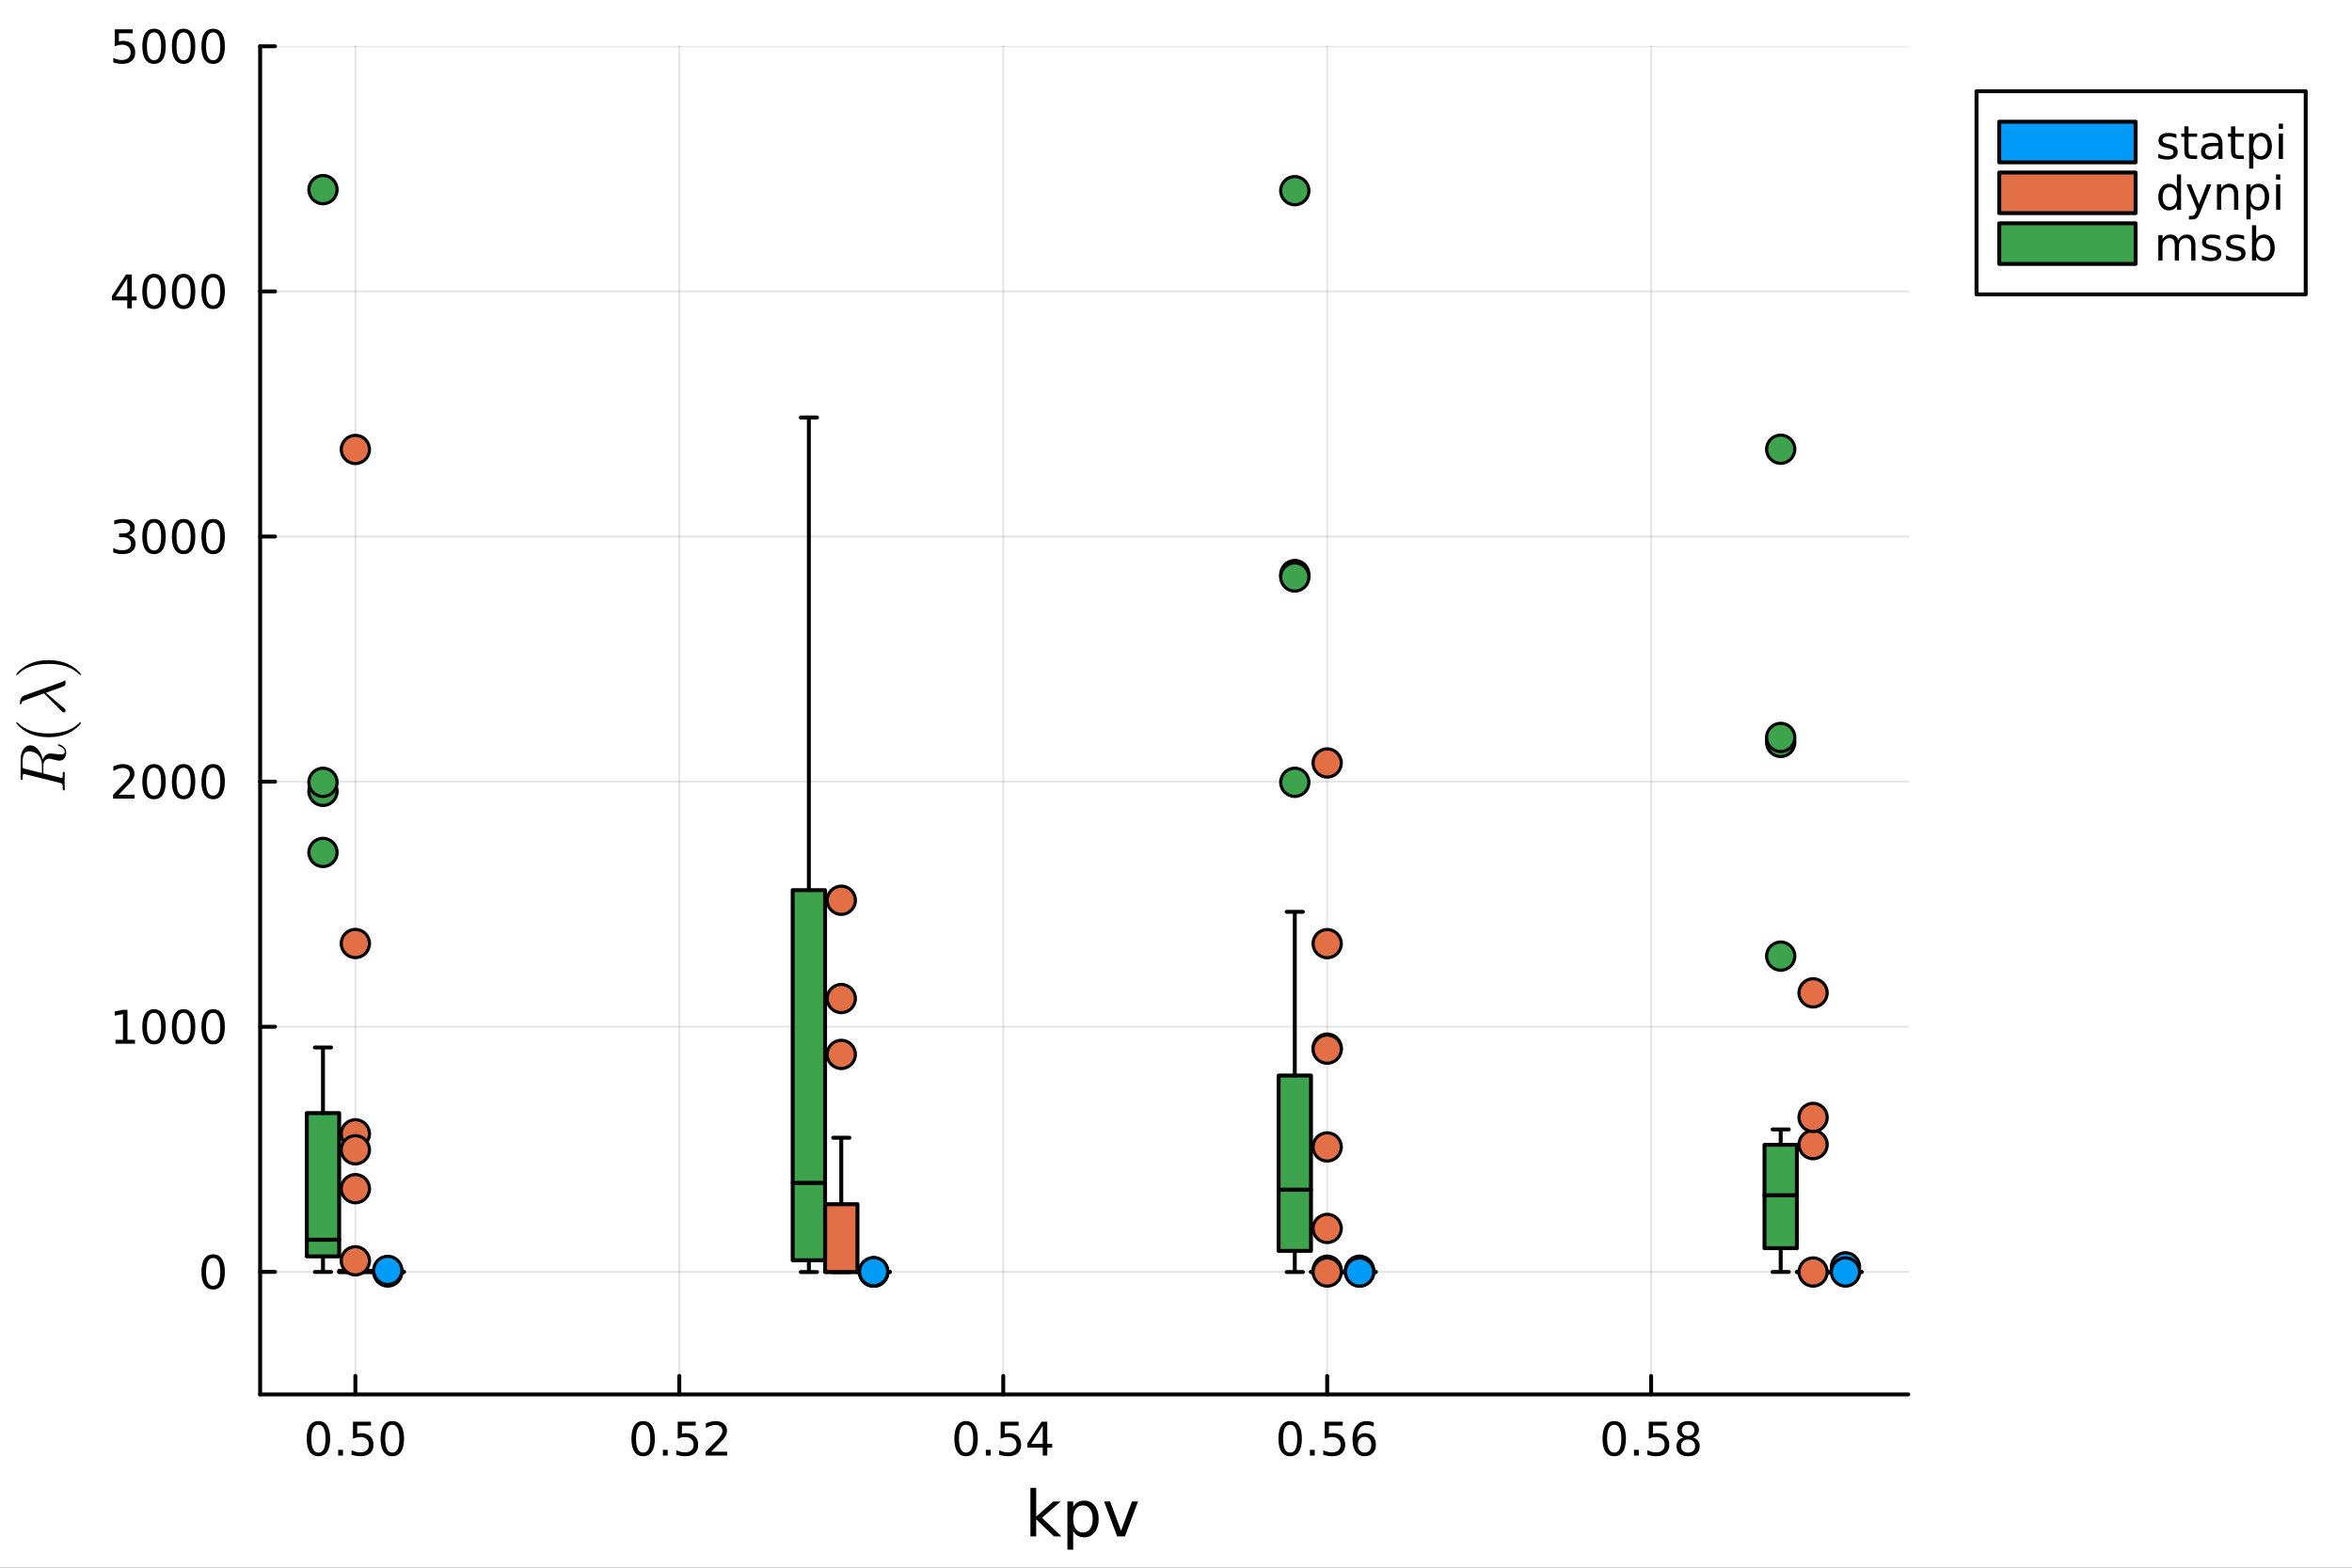 <?xml version="1.0" encoding="utf-8"?>
<svg xmlns="http://www.w3.org/2000/svg" xmlns:xlink="http://www.w3.org/1999/xlink" width="600" height="400" viewBox="0 0 2400 1600">
<rect x="0" y="0" width="2400" height="1600" fill="#333333" stroke="none"/>
<defs>
  <clipPath id="clip590">
    <rect x="0" y="0" width="2400" height="1600"/>
  </clipPath>
</defs>
<path clip-path="url(#clip590)" d="M0 1600 L2400 1600 L2400 0 L0 0  Z" fill="#ffffff" fill-rule="evenodd" fill-opacity="1"/>
<defs>
  <clipPath id="clip591">
    <rect x="480" y="0" width="1681" height="1600"/>
  </clipPath>
</defs>
<path clip-path="url(#clip590)" d="M265.445 1423.18 L1947.27 1423.18 L1947.27 47.244 L265.445 47.244  Z" fill="#ffffff" fill-rule="evenodd" fill-opacity="1"/>
<defs>
  <clipPath id="clip592">
    <rect x="265" y="47" width="1683" height="1377"/>
  </clipPath>
</defs>
<polyline clip-path="url(#clip592)" style="stroke:#000000; stroke-linecap:round; stroke-linejoin:round; stroke-width:2; stroke-opacity:0.1; fill:none" points="362.626,1423.18 362.626,47.244 "/>
<polyline clip-path="url(#clip592)" style="stroke:#000000; stroke-linecap:round; stroke-linejoin:round; stroke-width:2; stroke-opacity:0.1; fill:none" points="693.174,1423.18 693.174,47.244 "/>
<polyline clip-path="url(#clip592)" style="stroke:#000000; stroke-linecap:round; stroke-linejoin:round; stroke-width:2; stroke-opacity:0.1; fill:none" points="1023.72,1423.18 1023.72,47.244 "/>
<polyline clip-path="url(#clip592)" style="stroke:#000000; stroke-linecap:round; stroke-linejoin:round; stroke-width:2; stroke-opacity:0.1; fill:none" points="1354.27,1423.18 1354.27,47.244 "/>
<polyline clip-path="url(#clip592)" style="stroke:#000000; stroke-linecap:round; stroke-linejoin:round; stroke-width:2; stroke-opacity:0.1; fill:none" points="1684.82,1423.18 1684.82,47.244 "/>
<polyline clip-path="url(#clip590)" style="stroke:#000000; stroke-linecap:round; stroke-linejoin:round; stroke-width:4; stroke-opacity:1; fill:none" points="265.445,1423.18 1947.27,1423.18 "/>
<polyline clip-path="url(#clip590)" style="stroke:#000000; stroke-linecap:round; stroke-linejoin:round; stroke-width:4; stroke-opacity:1; fill:none" points="362.626,1423.18 362.626,1404.28 "/>
<polyline clip-path="url(#clip590)" style="stroke:#000000; stroke-linecap:round; stroke-linejoin:round; stroke-width:4; stroke-opacity:1; fill:none" points="693.174,1423.18 693.174,1404.28 "/>
<polyline clip-path="url(#clip590)" style="stroke:#000000; stroke-linecap:round; stroke-linejoin:round; stroke-width:4; stroke-opacity:1; fill:none" points="1023.72,1423.18 1023.72,1404.28 "/>
<polyline clip-path="url(#clip590)" style="stroke:#000000; stroke-linecap:round; stroke-linejoin:round; stroke-width:4; stroke-opacity:1; fill:none" points="1354.27,1423.18 1354.27,1404.28 "/>
<polyline clip-path="url(#clip590)" style="stroke:#000000; stroke-linecap:round; stroke-linejoin:round; stroke-width:4; stroke-opacity:1; fill:none" points="1684.82,1423.18 1684.82,1404.28 "/>
<path clip-path="url(#clip590)" d="M324.929 1454.1 Q321.318 1454.1 319.489 1457.66 Q317.684 1461.2 317.684 1468.33 Q317.684 1475.44 319.489 1479.01 Q321.318 1482.55 324.929 1482.55 Q328.563 1482.55 330.369 1479.01 Q332.198 1475.44 332.198 1468.33 Q332.198 1461.2 330.369 1457.66 Q328.563 1454.1 324.929 1454.1 M324.929 1450.39 Q330.739 1450.39 333.795 1455 Q336.874 1459.58 336.874 1468.33 Q336.874 1477.06 333.795 1481.67 Q330.739 1486.25 324.929 1486.25 Q319.119 1486.25 316.04 1481.67 Q312.985 1477.06 312.985 1468.33 Q312.985 1459.58 316.04 1455 Q319.119 1450.39 324.929 1450.39 Z" fill="#000000" fill-rule="nonzero" fill-opacity="1" /><path clip-path="url(#clip590)" d="M345.091 1479.7 L349.975 1479.7 L349.975 1485.58 L345.091 1485.58 L345.091 1479.7 Z" fill="#000000" fill-rule="nonzero" fill-opacity="1" /><path clip-path="url(#clip590)" d="M360.207 1451.02 L378.563 1451.02 L378.563 1454.96 L364.489 1454.96 L364.489 1463.43 Q365.508 1463.08 366.526 1462.92 Q367.545 1462.73 368.563 1462.73 Q374.35 1462.73 377.73 1465.9 Q381.11 1469.08 381.11 1474.49 Q381.11 1480.07 377.637 1483.17 Q374.165 1486.25 367.846 1486.25 Q365.67 1486.25 363.401 1485.88 Q361.156 1485.51 358.749 1484.77 L358.749 1480.07 Q360.832 1481.2 363.054 1481.76 Q365.276 1482.32 367.753 1482.32 Q371.758 1482.32 374.096 1480.21 Q376.434 1478.1 376.434 1474.49 Q376.434 1470.88 374.096 1468.77 Q371.758 1466.67 367.753 1466.67 Q365.878 1466.67 364.003 1467.08 Q362.151 1467.5 360.207 1468.38 L360.207 1451.02 Z" fill="#000000" fill-rule="nonzero" fill-opacity="1" /><path clip-path="url(#clip590)" d="M400.322 1454.1 Q396.711 1454.1 394.883 1457.66 Q393.077 1461.2 393.077 1468.33 Q393.077 1475.44 394.883 1479.01 Q396.711 1482.55 400.322 1482.55 Q403.957 1482.55 405.762 1479.01 Q407.591 1475.44 407.591 1468.33 Q407.591 1461.2 405.762 1457.66 Q403.957 1454.1 400.322 1454.1 M400.322 1450.39 Q406.133 1450.39 409.188 1455 Q412.267 1459.58 412.267 1468.33 Q412.267 1477.06 409.188 1481.67 Q406.133 1486.25 400.322 1486.25 Q394.512 1486.25 391.434 1481.67 Q388.378 1477.06 388.378 1468.33 Q388.378 1459.58 391.434 1455 Q394.512 1450.39 400.322 1450.39 Z" fill="#000000" fill-rule="nonzero" fill-opacity="1" /><path clip-path="url(#clip590)" d="M656.276 1454.1 Q652.665 1454.1 650.836 1457.66 Q649.03 1461.2 649.03 1468.33 Q649.03 1475.44 650.836 1479.01 Q652.665 1482.55 656.276 1482.55 Q659.91 1482.55 661.716 1479.01 Q663.544 1475.44 663.544 1468.33 Q663.544 1461.2 661.716 1457.66 Q659.91 1454.1 656.276 1454.1 M656.276 1450.39 Q662.086 1450.39 665.141 1455 Q668.22 1459.58 668.22 1468.33 Q668.22 1477.06 665.141 1481.67 Q662.086 1486.25 656.276 1486.25 Q650.466 1486.25 647.387 1481.67 Q644.331 1477.06 644.331 1468.33 Q644.331 1459.58 647.387 1455 Q650.466 1450.39 656.276 1450.39 Z" fill="#000000" fill-rule="nonzero" fill-opacity="1" /><path clip-path="url(#clip590)" d="M676.438 1479.7 L681.322 1479.7 L681.322 1485.58 L676.438 1485.58 L676.438 1479.7 Z" fill="#000000" fill-rule="nonzero" fill-opacity="1" /><path clip-path="url(#clip590)" d="M691.553 1451.02 L709.91 1451.02 L709.91 1454.96 L695.836 1454.96 L695.836 1463.43 Q696.854 1463.08 697.873 1462.92 Q698.891 1462.73 699.91 1462.73 Q705.697 1462.73 709.076 1465.9 Q712.456 1469.08 712.456 1474.49 Q712.456 1480.07 708.984 1483.17 Q705.512 1486.25 699.192 1486.25 Q697.016 1486.25 694.748 1485.88 Q692.502 1485.51 690.095 1484.77 L690.095 1480.07 Q692.178 1481.2 694.401 1481.76 Q696.623 1482.32 699.1 1482.32 Q703.104 1482.32 705.442 1480.21 Q707.78 1478.1 707.78 1474.49 Q707.78 1470.88 705.442 1468.77 Q703.104 1466.67 699.1 1466.67 Q697.225 1466.67 695.35 1467.08 Q693.498 1467.5 691.553 1468.38 L691.553 1451.02 Z" fill="#000000" fill-rule="nonzero" fill-opacity="1" /><path clip-path="url(#clip590)" d="M725.697 1481.64 L742.016 1481.64 L742.016 1485.58 L720.072 1485.58 L720.072 1481.64 Q722.734 1478.89 727.317 1474.26 Q731.924 1469.61 733.104 1468.27 Q735.349 1465.74 736.229 1464.01 Q737.132 1462.25 737.132 1460.56 Q737.132 1457.8 735.187 1456.07 Q733.266 1454.33 730.164 1454.33 Q727.965 1454.33 725.512 1455.09 Q723.081 1455.86 720.303 1457.41 L720.303 1452.69 Q723.127 1451.55 725.581 1450.97 Q728.035 1450.39 730.072 1450.39 Q735.442 1450.39 738.636 1453.08 Q741.831 1455.77 741.831 1460.26 Q741.831 1462.39 741.021 1464.31 Q740.234 1466.2 738.127 1468.8 Q737.548 1469.47 734.447 1472.69 Q731.345 1475.88 725.697 1481.64 Z" fill="#000000" fill-rule="nonzero" fill-opacity="1" /><path clip-path="url(#clip590)" d="M985.782 1454.1 Q982.171 1454.1 980.342 1457.66 Q978.537 1461.2 978.537 1468.33 Q978.537 1475.44 980.342 1479.01 Q982.171 1482.55 985.782 1482.55 Q989.416 1482.55 991.222 1479.01 Q993.051 1475.44 993.051 1468.33 Q993.051 1461.2 991.222 1457.66 Q989.416 1454.1 985.782 1454.1 M985.782 1450.39 Q991.592 1450.39 994.648 1455 Q997.726 1459.58 997.726 1468.33 Q997.726 1477.06 994.648 1481.67 Q991.592 1486.25 985.782 1486.25 Q979.972 1486.25 976.893 1481.67 Q973.838 1477.06 973.838 1468.33 Q973.838 1459.58 976.893 1455 Q979.972 1450.39 985.782 1450.39 Z" fill="#000000" fill-rule="nonzero" fill-opacity="1" /><path clip-path="url(#clip590)" d="M1005.94 1479.7 L1010.83 1479.7 L1010.83 1485.58 L1005.94 1485.58 L1005.94 1479.7 Z" fill="#000000" fill-rule="nonzero" fill-opacity="1" /><path clip-path="url(#clip590)" d="M1021.06 1451.02 L1039.42 1451.02 L1039.42 1454.96 L1025.34 1454.96 L1025.34 1463.43 Q1026.36 1463.08 1027.38 1462.92 Q1028.4 1462.73 1029.42 1462.73 Q1035.2 1462.73 1038.58 1465.9 Q1041.96 1469.08 1041.96 1474.49 Q1041.96 1480.07 1038.49 1483.17 Q1035.02 1486.25 1028.7 1486.25 Q1026.52 1486.25 1024.25 1485.88 Q1022.01 1485.51 1019.6 1484.77 L1019.6 1480.07 Q1021.68 1481.2 1023.91 1481.76 Q1026.13 1482.32 1028.61 1482.32 Q1032.61 1482.32 1034.95 1480.21 Q1037.29 1478.1 1037.29 1474.49 Q1037.29 1470.88 1034.95 1468.77 Q1032.61 1466.67 1028.61 1466.67 Q1026.73 1466.67 1024.86 1467.08 Q1023 1467.5 1021.06 1468.38 L1021.06 1451.02 Z" fill="#000000" fill-rule="nonzero" fill-opacity="1" /><path clip-path="url(#clip590)" d="M1064.02 1455.09 L1052.22 1473.54 L1064.02 1473.54 L1064.02 1455.09 M1062.8 1451.02 L1068.68 1451.02 L1068.68 1473.54 L1073.61 1473.54 L1073.61 1477.43 L1068.68 1477.43 L1068.68 1485.58 L1064.02 1485.58 L1064.02 1477.43 L1048.42 1477.43 L1048.42 1472.92 L1062.8 1451.02 Z" fill="#000000" fill-rule="nonzero" fill-opacity="1" /><path clip-path="url(#clip590)" d="M1316.49 1454.1 Q1312.88 1454.1 1311.05 1457.66 Q1309.25 1461.2 1309.25 1468.33 Q1309.25 1475.44 1311.05 1479.01 Q1312.88 1482.55 1316.49 1482.55 Q1320.13 1482.55 1321.93 1479.01 Q1323.76 1475.44 1323.76 1468.33 Q1323.76 1461.2 1321.93 1457.66 Q1320.13 1454.1 1316.49 1454.1 M1316.49 1450.39 Q1322.3 1450.39 1325.36 1455 Q1328.44 1459.58 1328.44 1468.33 Q1328.44 1477.06 1325.36 1481.67 Q1322.3 1486.25 1316.49 1486.25 Q1310.68 1486.25 1307.6 1481.67 Q1304.55 1477.06 1304.55 1468.33 Q1304.55 1459.58 1307.6 1455 Q1310.68 1450.39 1316.49 1450.39 Z" fill="#000000" fill-rule="nonzero" fill-opacity="1" /><path clip-path="url(#clip590)" d="M1336.65 1479.7 L1341.54 1479.7 L1341.54 1485.58 L1336.65 1485.58 L1336.65 1479.7 Z" fill="#000000" fill-rule="nonzero" fill-opacity="1" /><path clip-path="url(#clip590)" d="M1351.77 1451.02 L1370.13 1451.02 L1370.13 1454.96 L1356.05 1454.96 L1356.05 1463.43 Q1357.07 1463.08 1358.09 1462.92 Q1359.11 1462.73 1360.13 1462.73 Q1365.91 1462.73 1369.29 1465.9 Q1372.67 1469.08 1372.67 1474.49 Q1372.67 1480.07 1369.2 1483.17 Q1365.73 1486.25 1359.41 1486.25 Q1357.23 1486.25 1354.96 1485.88 Q1352.72 1485.51 1350.31 1484.77 L1350.31 1480.07 Q1352.39 1481.2 1354.62 1481.76 Q1356.84 1482.32 1359.32 1482.32 Q1363.32 1482.32 1365.66 1480.21 Q1368 1478.1 1368 1474.49 Q1368 1470.88 1365.66 1468.77 Q1363.32 1466.67 1359.32 1466.67 Q1357.44 1466.67 1355.57 1467.08 Q1353.71 1467.5 1351.77 1468.38 L1351.77 1451.02 Z" fill="#000000" fill-rule="nonzero" fill-opacity="1" /><path clip-path="url(#clip590)" d="M1392.46 1466.44 Q1389.32 1466.44 1387.46 1468.59 Q1385.64 1470.74 1385.64 1474.49 Q1385.64 1478.22 1387.46 1480.39 Q1389.32 1482.55 1392.46 1482.55 Q1395.61 1482.55 1397.44 1480.39 Q1399.29 1478.22 1399.29 1474.49 Q1399.29 1470.74 1397.44 1468.59 Q1395.61 1466.44 1392.46 1466.44 M1401.75 1451.78 L1401.75 1456.04 Q1399.99 1455.21 1398.18 1454.77 Q1396.4 1454.33 1394.64 1454.33 Q1390.01 1454.33 1387.56 1457.45 Q1385.13 1460.58 1384.78 1466.9 Q1386.14 1464.89 1388.2 1463.82 Q1390.26 1462.73 1392.74 1462.73 Q1397.95 1462.73 1400.96 1465.9 Q1403.99 1469.05 1403.99 1474.49 Q1403.99 1479.82 1400.84 1483.03 Q1397.7 1486.25 1392.46 1486.25 Q1386.47 1486.25 1383.3 1481.67 Q1380.13 1477.06 1380.13 1468.33 Q1380.13 1460.14 1384.01 1455.28 Q1387.9 1450.39 1394.45 1450.39 Q1396.21 1450.39 1398 1450.74 Q1399.8 1451.09 1401.75 1451.78 Z" fill="#000000" fill-rule="nonzero" fill-opacity="1" /><path clip-path="url(#clip590)" d="M1647.17 1454.1 Q1643.56 1454.1 1641.73 1457.66 Q1639.92 1461.2 1639.92 1468.33 Q1639.92 1475.44 1641.73 1479.01 Q1643.56 1482.55 1647.17 1482.55 Q1650.8 1482.55 1652.61 1479.01 Q1654.44 1475.44 1654.44 1468.33 Q1654.44 1461.2 1652.61 1457.66 Q1650.8 1454.1 1647.17 1454.1 M1647.17 1450.39 Q1652.98 1450.39 1656.03 1455 Q1659.11 1459.58 1659.11 1468.33 Q1659.11 1477.06 1656.03 1481.67 Q1652.98 1486.25 1647.17 1486.25 Q1641.36 1486.25 1638.28 1481.67 Q1635.22 1477.06 1635.22 1468.33 Q1635.22 1459.58 1638.28 1455 Q1641.36 1450.39 1647.17 1450.39 Z" fill="#000000" fill-rule="nonzero" fill-opacity="1" /><path clip-path="url(#clip590)" d="M1667.33 1479.7 L1672.21 1479.7 L1672.21 1485.58 L1667.33 1485.58 L1667.33 1479.7 Z" fill="#000000" fill-rule="nonzero" fill-opacity="1" /><path clip-path="url(#clip590)" d="M1682.44 1451.02 L1700.8 1451.02 L1700.8 1454.96 L1686.73 1454.96 L1686.73 1463.43 Q1687.75 1463.08 1688.76 1462.92 Q1689.78 1462.73 1690.8 1462.73 Q1696.59 1462.73 1699.97 1465.9 Q1703.35 1469.08 1703.35 1474.49 Q1703.35 1480.07 1699.88 1483.17 Q1696.4 1486.25 1690.08 1486.25 Q1687.91 1486.25 1685.64 1485.88 Q1683.39 1485.51 1680.99 1484.77 L1680.99 1480.07 Q1683.07 1481.2 1685.29 1481.76 Q1687.51 1482.32 1689.99 1482.32 Q1694 1482.32 1696.33 1480.21 Q1698.67 1478.1 1698.67 1474.49 Q1698.67 1470.88 1696.33 1468.77 Q1694 1466.67 1689.99 1466.67 Q1688.12 1466.67 1686.24 1467.08 Q1684.39 1467.5 1682.44 1468.38 L1682.44 1451.02 Z" fill="#000000" fill-rule="nonzero" fill-opacity="1" /><path clip-path="url(#clip590)" d="M1722.56 1469.17 Q1719.23 1469.17 1717.31 1470.95 Q1715.41 1472.73 1715.41 1475.86 Q1715.41 1478.98 1717.31 1480.77 Q1719.23 1482.55 1722.56 1482.55 Q1725.89 1482.55 1727.81 1480.77 Q1729.74 1478.96 1729.74 1475.86 Q1729.74 1472.73 1727.81 1470.95 Q1725.92 1469.17 1722.56 1469.17 M1717.88 1467.18 Q1714.88 1466.44 1713.19 1464.38 Q1711.52 1462.32 1711.52 1459.35 Q1711.52 1455.21 1714.46 1452.8 Q1717.42 1450.39 1722.56 1450.39 Q1727.72 1450.39 1730.66 1452.8 Q1733.6 1455.21 1733.6 1459.35 Q1733.6 1462.32 1731.91 1464.38 Q1730.25 1466.44 1727.26 1467.18 Q1730.64 1467.96 1732.51 1470.26 Q1734.41 1472.55 1734.41 1475.86 Q1734.41 1480.88 1731.33 1483.57 Q1728.28 1486.25 1722.56 1486.25 Q1716.84 1486.25 1713.76 1483.57 Q1710.71 1480.88 1710.71 1475.86 Q1710.71 1472.55 1712.61 1470.26 Q1714.5 1467.96 1717.88 1467.18 M1716.17 1459.79 Q1716.17 1462.48 1717.84 1463.98 Q1719.53 1465.49 1722.56 1465.49 Q1725.57 1465.49 1727.26 1463.98 Q1728.97 1462.48 1728.97 1459.79 Q1728.97 1457.11 1727.26 1455.6 Q1725.57 1454.1 1722.56 1454.1 Q1719.53 1454.1 1717.84 1455.6 Q1716.17 1457.11 1716.17 1459.79 Z" fill="#000000" fill-rule="nonzero" fill-opacity="1" /><path clip-path="url(#clip590)" d="M1051.44 1518.52 L1057.33 1518.52 L1057.33 1547.77 L1074.8 1532.4 L1082.28 1532.4 L1063.37 1549.07 L1083.08 1568.04 L1075.44 1568.04 L1057.33 1550.63 L1057.33 1568.04 L1051.44 1568.04 L1051.44 1518.52 Z" fill="#000000" fill-rule="nonzero" fill-opacity="1" /><path clip-path="url(#clip590)" d="M1095.08 1562.7 L1095.08 1581.6 L1089.19 1581.6 L1089.19 1532.4 L1095.08 1532.4 L1095.08 1537.81 Q1096.92 1534.62 1099.72 1533.1 Q1102.56 1531.54 1106.47 1531.54 Q1112.96 1531.54 1117.01 1536.69 Q1121.08 1541.85 1121.08 1550.25 Q1121.08 1558.65 1117.01 1563.81 Q1112.96 1568.97 1106.47 1568.97 Q1102.56 1568.97 1099.72 1567.44 Q1096.92 1565.88 1095.08 1562.7 M1115 1550.25 Q1115 1543.79 1112.33 1540.13 Q1109.68 1536.44 1105.04 1536.44 Q1100.39 1536.44 1097.72 1540.13 Q1095.08 1543.79 1095.08 1550.25 Q1095.08 1556.71 1097.72 1560.4 Q1100.39 1564.07 1105.04 1564.07 Q1109.68 1564.07 1112.33 1560.4 Q1115 1556.71 1115 1550.25 Z" fill="#000000" fill-rule="nonzero" fill-opacity="1" /><path clip-path="url(#clip590)" d="M1126.59 1532.4 L1132.79 1532.4 L1143.93 1562.31 L1155.07 1532.4 L1161.28 1532.4 L1147.91 1568.04 L1139.95 1568.04 L1126.59 1532.4 Z" fill="#000000" fill-rule="nonzero" fill-opacity="1" /><polyline clip-path="url(#clip592)" style="stroke:#000000; stroke-linecap:round; stroke-linejoin:round; stroke-width:2; stroke-opacity:0.1; fill:none" points="265.445,1298.09 1947.27,1298.09 "/>
<polyline clip-path="url(#clip592)" style="stroke:#000000; stroke-linecap:round; stroke-linejoin:round; stroke-width:2; stroke-opacity:0.1; fill:none" points="265.445,1047.92 1947.27,1047.92 "/>
<polyline clip-path="url(#clip592)" style="stroke:#000000; stroke-linecap:round; stroke-linejoin:round; stroke-width:2; stroke-opacity:0.1; fill:none" points="265.445,797.755 1947.27,797.755 "/>
<polyline clip-path="url(#clip592)" style="stroke:#000000; stroke-linecap:round; stroke-linejoin:round; stroke-width:2; stroke-opacity:0.1; fill:none" points="265.445,547.584 1947.27,547.584 "/>
<polyline clip-path="url(#clip592)" style="stroke:#000000; stroke-linecap:round; stroke-linejoin:round; stroke-width:2; stroke-opacity:0.1; fill:none" points="265.445,297.414 1947.27,297.414 "/>
<polyline clip-path="url(#clip592)" style="stroke:#000000; stroke-linecap:round; stroke-linejoin:round; stroke-width:2; stroke-opacity:0.1; fill:none" points="265.445,47.244 1947.27,47.244 "/>
<polyline clip-path="url(#clip590)" style="stroke:#000000; stroke-linecap:round; stroke-linejoin:round; stroke-width:4; stroke-opacity:1; fill:none" points="265.445,1423.18 265.445,47.244 "/>
<polyline clip-path="url(#clip590)" style="stroke:#000000; stroke-linecap:round; stroke-linejoin:round; stroke-width:4; stroke-opacity:1; fill:none" points="265.445,1298.09 280.671,1298.09 "/>
<polyline clip-path="url(#clip590)" style="stroke:#000000; stroke-linecap:round; stroke-linejoin:round; stroke-width:4; stroke-opacity:1; fill:none" points="265.445,1047.92 280.671,1047.92 "/>
<polyline clip-path="url(#clip590)" style="stroke:#000000; stroke-linecap:round; stroke-linejoin:round; stroke-width:4; stroke-opacity:1; fill:none" points="265.445,797.755 280.671,797.755 "/>
<polyline clip-path="url(#clip590)" style="stroke:#000000; stroke-linecap:round; stroke-linejoin:round; stroke-width:4; stroke-opacity:1; fill:none" points="265.445,547.584 280.671,547.584 "/>
<polyline clip-path="url(#clip590)" style="stroke:#000000; stroke-linecap:round; stroke-linejoin:round; stroke-width:4; stroke-opacity:1; fill:none" points="265.445,297.414 280.671,297.414 "/>
<polyline clip-path="url(#clip590)" style="stroke:#000000; stroke-linecap:round; stroke-linejoin:round; stroke-width:4; stroke-opacity:1; fill:none" points="265.445,47.244 280.671,47.244 "/>
<path clip-path="url(#clip590)" d="M217.5 1283.89 Q213.889 1283.89 212.061 1287.46 Q210.255 1291 210.255 1298.13 Q210.255 1305.24 212.061 1308.8 Q213.889 1312.34 217.5 1312.34 Q221.135 1312.34 222.94 1308.8 Q224.769 1305.24 224.769 1298.13 Q224.769 1291 222.94 1287.46 Q221.135 1283.89 217.5 1283.89 M217.5 1280.19 Q223.31 1280.19 226.366 1284.8 Q229.445 1289.38 229.445 1298.13 Q229.445 1306.86 226.366 1311.46 Q223.31 1316.05 217.5 1316.05 Q211.69 1316.05 208.612 1311.46 Q205.556 1306.86 205.556 1298.13 Q205.556 1289.38 208.612 1284.8 Q211.69 1280.19 217.5 1280.19 Z" fill="#000000" fill-rule="nonzero" fill-opacity="1" /><path clip-path="url(#clip590)" d="M117.825 1061.27 L125.464 1061.27 L125.464 1034.9 L117.154 1036.57 L117.154 1032.31 L125.418 1030.64 L130.093 1030.64 L130.093 1061.27 L137.732 1061.27 L137.732 1065.2 L117.825 1065.2 L117.825 1061.27 Z" fill="#000000" fill-rule="nonzero" fill-opacity="1" /><path clip-path="url(#clip590)" d="M157.177 1033.72 Q153.566 1033.72 151.737 1037.29 Q149.931 1040.83 149.931 1047.96 Q149.931 1055.07 151.737 1058.63 Q153.566 1062.17 157.177 1062.17 Q160.811 1062.17 162.616 1058.63 Q164.445 1055.07 164.445 1047.96 Q164.445 1040.83 162.616 1037.29 Q160.811 1033.72 157.177 1033.72 M157.177 1030.02 Q162.987 1030.02 166.042 1034.63 Q169.121 1039.21 169.121 1047.96 Q169.121 1056.69 166.042 1061.29 Q162.987 1065.88 157.177 1065.88 Q151.366 1065.88 148.288 1061.29 Q145.232 1056.69 145.232 1047.96 Q145.232 1039.21 148.288 1034.63 Q151.366 1030.02 157.177 1030.02 Z" fill="#000000" fill-rule="nonzero" fill-opacity="1" /><path clip-path="url(#clip590)" d="M187.338 1033.72 Q183.727 1033.72 181.899 1037.29 Q180.093 1040.83 180.093 1047.96 Q180.093 1055.07 181.899 1058.63 Q183.727 1062.17 187.338 1062.17 Q190.973 1062.17 192.778 1058.63 Q194.607 1055.07 194.607 1047.96 Q194.607 1040.83 192.778 1037.29 Q190.973 1033.72 187.338 1033.72 M187.338 1030.02 Q193.149 1030.02 196.204 1034.63 Q199.283 1039.21 199.283 1047.96 Q199.283 1056.69 196.204 1061.29 Q193.149 1065.88 187.338 1065.88 Q181.528 1065.88 178.45 1061.29 Q175.394 1056.69 175.394 1047.96 Q175.394 1039.21 178.45 1034.63 Q181.528 1030.02 187.338 1030.02 Z" fill="#000000" fill-rule="nonzero" fill-opacity="1" /><path clip-path="url(#clip590)" d="M217.5 1033.72 Q213.889 1033.72 212.061 1037.29 Q210.255 1040.83 210.255 1047.96 Q210.255 1055.07 212.061 1058.63 Q213.889 1062.17 217.5 1062.17 Q221.135 1062.17 222.94 1058.63 Q224.769 1055.07 224.769 1047.96 Q224.769 1040.83 222.94 1037.29 Q221.135 1033.72 217.5 1033.72 M217.5 1030.02 Q223.31 1030.02 226.366 1034.63 Q229.445 1039.21 229.445 1047.96 Q229.445 1056.69 226.366 1061.29 Q223.31 1065.88 217.5 1065.88 Q211.69 1065.88 208.612 1061.29 Q205.556 1056.69 205.556 1047.96 Q205.556 1039.21 208.612 1034.63 Q211.69 1030.02 217.5 1030.02 Z" fill="#000000" fill-rule="nonzero" fill-opacity="1" /><path clip-path="url(#clip590)" d="M121.043 811.099 L137.362 811.099 L137.362 815.035 L115.418 815.035 L115.418 811.099 Q118.08 808.345 122.663 803.715 Q127.269 799.062 128.45 797.72 Q130.695 795.197 131.575 793.461 Q132.478 791.701 132.478 790.011 Q132.478 787.257 130.533 785.521 Q128.612 783.785 125.51 783.785 Q123.311 783.785 120.857 784.549 Q118.427 785.312 115.649 786.863 L115.649 782.141 Q118.473 781.007 120.927 780.428 Q123.38 779.85 125.418 779.85 Q130.788 779.85 133.982 782.535 Q137.177 785.22 137.177 789.711 Q137.177 791.84 136.367 793.761 Q135.579 795.66 133.473 798.252 Q132.894 798.923 129.792 802.141 Q126.691 805.335 121.043 811.099 Z" fill="#000000" fill-rule="nonzero" fill-opacity="1" /><path clip-path="url(#clip590)" d="M157.177 783.553 Q153.566 783.553 151.737 787.118 Q149.931 790.66 149.931 797.789 Q149.931 804.896 151.737 808.46 Q153.566 812.002 157.177 812.002 Q160.811 812.002 162.616 808.46 Q164.445 804.896 164.445 797.789 Q164.445 790.66 162.616 787.118 Q160.811 783.553 157.177 783.553 M157.177 779.85 Q162.987 779.85 166.042 784.456 Q169.121 789.039 169.121 797.789 Q169.121 806.516 166.042 811.122 Q162.987 815.706 157.177 815.706 Q151.366 815.706 148.288 811.122 Q145.232 806.516 145.232 797.789 Q145.232 789.039 148.288 784.456 Q151.366 779.85 157.177 779.85 Z" fill="#000000" fill-rule="nonzero" fill-opacity="1" /><path clip-path="url(#clip590)" d="M187.338 783.553 Q183.727 783.553 181.899 787.118 Q180.093 790.66 180.093 797.789 Q180.093 804.896 181.899 808.46 Q183.727 812.002 187.338 812.002 Q190.973 812.002 192.778 808.46 Q194.607 804.896 194.607 797.789 Q194.607 790.66 192.778 787.118 Q190.973 783.553 187.338 783.553 M187.338 779.85 Q193.149 779.85 196.204 784.456 Q199.283 789.039 199.283 797.789 Q199.283 806.516 196.204 811.122 Q193.149 815.706 187.338 815.706 Q181.528 815.706 178.45 811.122 Q175.394 806.516 175.394 797.789 Q175.394 789.039 178.45 784.456 Q181.528 779.85 187.338 779.85 Z" fill="#000000" fill-rule="nonzero" fill-opacity="1" /><path clip-path="url(#clip590)" d="M217.5 783.553 Q213.889 783.553 212.061 787.118 Q210.255 790.66 210.255 797.789 Q210.255 804.896 212.061 808.46 Q213.889 812.002 217.5 812.002 Q221.135 812.002 222.94 808.46 Q224.769 804.896 224.769 797.789 Q224.769 790.66 222.94 787.118 Q221.135 783.553 217.5 783.553 M217.5 779.85 Q223.31 779.85 226.366 784.456 Q229.445 789.039 229.445 797.789 Q229.445 806.516 226.366 811.122 Q223.31 815.706 217.5 815.706 Q211.69 815.706 208.612 811.122 Q205.556 806.516 205.556 797.789 Q205.556 789.039 208.612 784.456 Q211.69 779.85 217.5 779.85 Z" fill="#000000" fill-rule="nonzero" fill-opacity="1" /><path clip-path="url(#clip590)" d="M131.181 546.23 Q134.538 546.948 136.413 549.216 Q138.311 551.485 138.311 554.818 Q138.311 559.934 134.792 562.735 Q131.274 565.536 124.793 565.536 Q122.617 565.536 120.302 565.096 Q118.01 564.679 115.556 563.823 L115.556 559.309 Q117.501 560.443 119.816 561.022 Q122.13 561.6 124.654 561.6 Q129.052 561.6 131.343 559.864 Q133.658 558.128 133.658 554.818 Q133.658 551.763 131.505 550.05 Q129.376 548.314 125.556 548.314 L121.529 548.314 L121.529 544.471 L125.742 544.471 Q129.191 544.471 131.019 543.105 Q132.848 541.716 132.848 539.124 Q132.848 536.462 130.95 535.05 Q129.075 533.615 125.556 533.615 Q123.635 533.615 121.436 534.031 Q119.237 534.448 116.598 535.327 L116.598 531.161 Q119.26 530.42 121.575 530.05 Q123.913 529.679 125.973 529.679 Q131.297 529.679 134.399 532.11 Q137.501 534.517 137.501 538.638 Q137.501 541.508 135.857 543.499 Q134.214 545.466 131.181 546.23 Z" fill="#000000" fill-rule="nonzero" fill-opacity="1" /><path clip-path="url(#clip590)" d="M157.177 533.383 Q153.566 533.383 151.737 536.948 Q149.931 540.489 149.931 547.619 Q149.931 554.726 151.737 558.29 Q153.566 561.832 157.177 561.832 Q160.811 561.832 162.616 558.29 Q164.445 554.726 164.445 547.619 Q164.445 540.489 162.616 536.948 Q160.811 533.383 157.177 533.383 M157.177 529.679 Q162.987 529.679 166.042 534.286 Q169.121 538.869 169.121 547.619 Q169.121 556.346 166.042 560.952 Q162.987 565.536 157.177 565.536 Q151.366 565.536 148.288 560.952 Q145.232 556.346 145.232 547.619 Q145.232 538.869 148.288 534.286 Q151.366 529.679 157.177 529.679 Z" fill="#000000" fill-rule="nonzero" fill-opacity="1" /><path clip-path="url(#clip590)" d="M187.338 533.383 Q183.727 533.383 181.899 536.948 Q180.093 540.489 180.093 547.619 Q180.093 554.726 181.899 558.29 Q183.727 561.832 187.338 561.832 Q190.973 561.832 192.778 558.29 Q194.607 554.726 194.607 547.619 Q194.607 540.489 192.778 536.948 Q190.973 533.383 187.338 533.383 M187.338 529.679 Q193.149 529.679 196.204 534.286 Q199.283 538.869 199.283 547.619 Q199.283 556.346 196.204 560.952 Q193.149 565.536 187.338 565.536 Q181.528 565.536 178.45 560.952 Q175.394 556.346 175.394 547.619 Q175.394 538.869 178.45 534.286 Q181.528 529.679 187.338 529.679 Z" fill="#000000" fill-rule="nonzero" fill-opacity="1" /><path clip-path="url(#clip590)" d="M217.5 533.383 Q213.889 533.383 212.061 536.948 Q210.255 540.489 210.255 547.619 Q210.255 554.726 212.061 558.29 Q213.889 561.832 217.5 561.832 Q221.135 561.832 222.94 558.29 Q224.769 554.726 224.769 547.619 Q224.769 540.489 222.94 536.948 Q221.135 533.383 217.5 533.383 M217.5 529.679 Q223.31 529.679 226.366 534.286 Q229.445 538.869 229.445 547.619 Q229.445 556.346 226.366 560.952 Q223.31 565.536 217.5 565.536 Q211.69 565.536 208.612 560.952 Q205.556 556.346 205.556 547.619 Q205.556 538.869 208.612 534.286 Q211.69 529.679 217.5 529.679 Z" fill="#000000" fill-rule="nonzero" fill-opacity="1" /><path clip-path="url(#clip590)" d="M129.862 284.208 L118.056 302.657 L129.862 302.657 L129.862 284.208 M128.635 280.134 L134.515 280.134 L134.515 302.657 L139.445 302.657 L139.445 306.546 L134.515 306.546 L134.515 314.694 L129.862 314.694 L129.862 306.546 L114.26 306.546 L114.26 302.032 L128.635 280.134 Z" fill="#000000" fill-rule="nonzero" fill-opacity="1" /><path clip-path="url(#clip590)" d="M157.177 283.213 Q153.566 283.213 151.737 286.778 Q149.931 290.319 149.931 297.449 Q149.931 304.555 151.737 308.12 Q153.566 311.662 157.177 311.662 Q160.811 311.662 162.616 308.12 Q164.445 304.555 164.445 297.449 Q164.445 290.319 162.616 286.778 Q160.811 283.213 157.177 283.213 M157.177 279.509 Q162.987 279.509 166.042 284.116 Q169.121 288.699 169.121 297.449 Q169.121 306.176 166.042 310.782 Q162.987 315.366 157.177 315.366 Q151.366 315.366 148.288 310.782 Q145.232 306.176 145.232 297.449 Q145.232 288.699 148.288 284.116 Q151.366 279.509 157.177 279.509 Z" fill="#000000" fill-rule="nonzero" fill-opacity="1" /><path clip-path="url(#clip590)" d="M187.338 283.213 Q183.727 283.213 181.899 286.778 Q180.093 290.319 180.093 297.449 Q180.093 304.555 181.899 308.12 Q183.727 311.662 187.338 311.662 Q190.973 311.662 192.778 308.12 Q194.607 304.555 194.607 297.449 Q194.607 290.319 192.778 286.778 Q190.973 283.213 187.338 283.213 M187.338 279.509 Q193.149 279.509 196.204 284.116 Q199.283 288.699 199.283 297.449 Q199.283 306.176 196.204 310.782 Q193.149 315.366 187.338 315.366 Q181.528 315.366 178.45 310.782 Q175.394 306.176 175.394 297.449 Q175.394 288.699 178.45 284.116 Q181.528 279.509 187.338 279.509 Z" fill="#000000" fill-rule="nonzero" fill-opacity="1" /><path clip-path="url(#clip590)" d="M217.5 283.213 Q213.889 283.213 212.061 286.778 Q210.255 290.319 210.255 297.449 Q210.255 304.555 212.061 308.12 Q213.889 311.662 217.5 311.662 Q221.135 311.662 222.94 308.12 Q224.769 304.555 224.769 297.449 Q224.769 290.319 222.94 286.778 Q221.135 283.213 217.5 283.213 M217.5 279.509 Q223.31 279.509 226.366 284.116 Q229.445 288.699 229.445 297.449 Q229.445 306.176 226.366 310.782 Q223.31 315.366 217.5 315.366 Q211.69 315.366 208.612 310.782 Q205.556 306.176 205.556 297.449 Q205.556 288.699 208.612 284.116 Q211.69 279.509 217.5 279.509 Z" fill="#000000" fill-rule="nonzero" fill-opacity="1" /><path clip-path="url(#clip590)" d="M117.061 29.964 L135.417 29.964 L135.417 33.899 L121.343 33.899 L121.343 42.371 Q122.362 42.024 123.38 41.862 Q124.399 41.677 125.418 41.677 Q131.205 41.677 134.584 44.848 Q137.964 48.02 137.964 53.436 Q137.964 59.015 134.492 62.117 Q131.019 65.195 124.7 65.195 Q122.524 65.195 120.255 64.825 Q118.01 64.455 115.603 63.714 L115.603 59.015 Q117.686 60.149 119.908 60.705 Q122.13 61.26 124.607 61.26 Q128.612 61.26 130.95 59.154 Q133.288 57.047 133.288 53.436 Q133.288 49.825 130.95 47.719 Q128.612 45.612 124.607 45.612 Q122.732 45.612 120.857 46.029 Q119.006 46.446 117.061 47.325 L117.061 29.964 Z" fill="#000000" fill-rule="nonzero" fill-opacity="1" /><path clip-path="url(#clip590)" d="M157.177 33.043 Q153.566 33.043 151.737 36.608 Q149.931 40.149 149.931 47.279 Q149.931 54.385 151.737 57.95 Q153.566 61.492 157.177 61.492 Q160.811 61.492 162.616 57.95 Q164.445 54.385 164.445 47.279 Q164.445 40.149 162.616 36.608 Q160.811 33.043 157.177 33.043 M157.177 29.339 Q162.987 29.339 166.042 33.946 Q169.121 38.529 169.121 47.279 Q169.121 56.006 166.042 60.612 Q162.987 65.195 157.177 65.195 Q151.366 65.195 148.288 60.612 Q145.232 56.006 145.232 47.279 Q145.232 38.529 148.288 33.946 Q151.366 29.339 157.177 29.339 Z" fill="#000000" fill-rule="nonzero" fill-opacity="1" /><path clip-path="url(#clip590)" d="M187.338 33.043 Q183.727 33.043 181.899 36.608 Q180.093 40.149 180.093 47.279 Q180.093 54.385 181.899 57.95 Q183.727 61.492 187.338 61.492 Q190.973 61.492 192.778 57.95 Q194.607 54.385 194.607 47.279 Q194.607 40.149 192.778 36.608 Q190.973 33.043 187.338 33.043 M187.338 29.339 Q193.149 29.339 196.204 33.946 Q199.283 38.529 199.283 47.279 Q199.283 56.006 196.204 60.612 Q193.149 65.195 187.338 65.195 Q181.528 65.195 178.45 60.612 Q175.394 56.006 175.394 47.279 Q175.394 38.529 178.45 33.946 Q181.528 29.339 187.338 29.339 Z" fill="#000000" fill-rule="nonzero" fill-opacity="1" /><path clip-path="url(#clip590)" d="M217.5 33.043 Q213.889 33.043 212.061 36.608 Q210.255 40.149 210.255 47.279 Q210.255 54.385 212.061 57.95 Q213.889 61.492 217.5 61.492 Q221.135 61.492 222.94 57.95 Q224.769 54.385 224.769 47.279 Q224.769 40.149 222.94 36.608 Q221.135 33.043 217.5 33.043 M217.5 29.339 Q223.31 29.339 226.366 33.946 Q229.445 38.529 229.445 47.279 Q229.445 56.006 226.366 60.612 Q223.31 65.195 217.5 65.195 Q211.69 65.195 208.612 60.612 Q205.556 56.006 205.556 47.279 Q205.556 38.529 208.612 33.946 Q211.69 29.339 217.5 29.339 Z" fill="#000000" fill-rule="nonzero" fill-opacity="1" /><path clip-path="url(#clip590)" d="M29.595 766.825 Q28.532 766.825 27.663 767.115 Q26.761 767.372 26.149 767.791 Q25.505 768.178 25.022 768.918 Q24.506 769.659 24.184 770.271 Q23.862 770.883 23.669 771.913 Q23.444 772.944 23.347 773.62 Q23.218 774.297 23.154 775.456 Q23.089 776.615 23.089 777.195 Q23.089 777.743 23.089 778.838 Q23.089 782.284 23.154 782.863 Q23.282 783.733 23.798 784.055 Q24.281 784.377 25.601 784.699 L42.799 788.983 L42.799 781.607 Q42.799 777.582 41.672 774.812 Q40.545 772.042 38.967 770.464 Q37.228 768.725 34.426 767.791 Q31.624 766.825 29.595 766.825 M59.965 759.643 Q60.319 759.643 61.124 759.933 Q61.929 760.19 63.057 760.835 Q64.152 761.479 65.15 762.348 Q66.148 763.218 66.825 764.603 Q67.533 765.988 67.533 767.566 Q67.533 767.952 67.501 768.339 Q67.501 768.725 67.34 769.691 Q67.211 770.625 66.954 771.398 Q66.728 772.171 66.181 773.137 Q65.665 774.103 64.957 774.78 Q64.216 775.424 63.057 775.875 Q61.865 776.326 60.416 776.326 Q59.128 776.326 54.812 775.263 Q51.141 774.329 50.239 774.329 Q49.24 774.329 48.306 774.651 Q47.373 774.941 46.406 775.682 Q45.44 776.39 44.86 777.904 Q44.248 779.417 44.248 781.543 L44.248 789.369 L61.736 793.749 Q61.769 793.749 62.219 793.846 Q62.638 793.942 62.864 793.942 Q63.282 793.942 63.54 793.685 Q63.797 793.395 63.926 792.686 Q64.023 791.978 64.055 791.43 Q64.055 790.85 64.055 789.659 Q64.055 788.177 64.313 787.92 Q64.474 787.791 64.764 787.791 Q65.215 787.791 65.537 787.92 Q65.826 788.016 65.923 788.274 Q66.02 788.499 66.052 788.66 Q66.084 788.822 66.084 789.111 L65.891 797.485 L66.084 805.794 Q66.084 806.728 65.343 806.728 Q64.699 806.728 64.442 806.503 Q64.152 806.277 64.12 805.987 Q64.055 805.697 64.055 804.957 Q64.055 803.346 63.959 802.38 Q63.862 801.414 63.733 800.802 Q63.572 800.158 63.121 799.836 Q62.67 799.482 62.284 799.321 Q61.865 799.16 60.931 798.934 L25.505 790.11 Q24.442 789.852 24.281 789.852 Q23.669 789.852 23.508 790.239 Q23.315 790.593 23.218 791.623 L23.089 794.135 Q23.089 794.908 23.057 795.23 Q23.025 795.52 22.864 795.746 Q22.703 795.971 22.349 795.971 Q21.447 795.971 21.253 795.585 Q21.028 795.198 21.028 794.071 L21.028 775.263 Q21.028 768.854 23.83 764.796 Q26.632 760.706 30.915 760.706 Q32.848 760.706 34.651 761.575 Q36.455 762.445 37.872 763.894 Q39.289 765.311 40.48 767.211 Q41.64 769.112 42.445 771.14 Q43.218 773.137 43.669 775.198 Q43.991 774.297 44.474 773.459 Q44.957 772.59 45.859 771.495 Q46.761 770.368 48.21 769.691 Q49.659 769.015 51.43 769.015 Q52.687 769.015 54.554 769.273 Q59.868 769.917 62.058 769.917 Q64.152 769.917 65.118 769.369 Q66.084 768.822 66.084 767.276 Q66.084 765.762 64.731 764.087 Q63.347 762.38 60.094 761.285 Q59.16 761.028 59.16 760.416 Q59.16 760.384 59.16 760.352 Q59.16 760.287 59.224 760.158 Q59.257 760.029 59.353 759.933 Q59.417 759.804 59.578 759.74 Q59.739 759.643 59.965 759.643 Z" fill="#000000" fill-rule="nonzero" fill-opacity="1" /><path clip-path="url(#clip590)" d="M49.595 752.406 Q38.452 752.406 29.466 748.251 Q25.698 746.48 22.542 744 Q19.386 741.52 18.001 739.878 Q16.616 738.235 16.616 737.784 Q16.616 737.14 17.26 737.108 Q17.582 737.108 18.387 737.977 Q29.208 748.605 49.595 748.573 Q70.045 748.573 80.448 738.235 Q81.575 737.108 81.929 737.108 Q82.573 737.108 82.573 737.784 Q82.573 738.235 81.253 739.813 Q79.933 741.391 76.905 743.839 Q73.878 746.287 70.174 748.058 Q61.189 752.406 49.595 752.406 Z" fill="#000000" fill-rule="nonzero" fill-opacity="1" /><path clip-path="url(#clip590)" d="M66.148 694.454 Q66.76 694.454 66.825 695.162 L66.825 696.612 Q66.825 698.093 66.599 698.737 Q66.374 699.381 65.343 700.122 Q64.699 700.573 61.704 701.7 Q58.677 702.795 54.103 704.405 Q49.53 705.983 46.825 707.046 L65.569 722.924 Q66.954 724.019 66.954 725.114 Q66.954 725.919 66.406 726.499 Q65.859 727.078 65.021 727.078 Q64.409 727.078 64.055 726.853 Q63.701 726.595 62.992 725.919 L44.925 707.69 L26.986 714.099 Q23.669 715.323 22.832 716.032 Q21.994 716.708 21.704 718.383 Q21.543 718.995 21.028 718.995 Q20.32 718.995 20.32 717.803 Q20.32 711.426 24.989 709.752 L62.509 696.289 Q64.667 695.549 65.569 694.776 Q65.987 694.454 66.148 694.454 Z" fill="#000000" fill-rule="nonzero" fill-opacity="1" /><path clip-path="url(#clip590)" d="M81.929 689.023 Q81.607 689.023 80.802 688.186 Q69.981 677.558 49.595 677.558 Q29.144 677.558 18.806 687.767 Q17.614 689.023 17.26 689.023 Q16.616 689.023 16.616 688.379 Q16.616 687.928 17.936 686.35 Q19.257 684.74 22.284 682.325 Q25.311 679.877 29.015 678.073 Q38.001 673.726 49.595 673.726 Q60.738 673.726 69.723 677.88 Q73.491 679.651 76.648 682.131 Q79.804 684.611 81.189 686.254 Q82.573 687.896 82.573 688.379 Q82.573 689.023 81.929 689.023 Z" fill="#000000" fill-rule="nonzero" fill-opacity="1" /><path clip-path="url(#clip592)" d="M395.681 1298.21 L387.417 1298.21 L403.944 1298.21 L395.681 1298.21 L395.681 1298.19 L395.681 1298.21  Z" fill="#009af9" fill-rule="evenodd" fill-opacity="1"/>
<polyline clip-path="url(#clip592)" style="stroke:#000000; stroke-linecap:round; stroke-linejoin:round; stroke-width:4; stroke-opacity:1; fill:none" points="395.681,1298.21 387.417,1298.21 403.944,1298.21 395.681,1298.21 395.681,1298.19 395.681,1298.21 "/>
<path clip-path="url(#clip592)" d="M412.208 1298.19 L412.208 1298.18 L379.153 1298.18 L379.153 1298.19 L412.208 1298.19 L412.208 1298.18 L412.208 1298.19  Z" fill="#009af9" fill-rule="evenodd" fill-opacity="1"/>
<polyline clip-path="url(#clip592)" style="stroke:#000000; stroke-linecap:round; stroke-linejoin:round; stroke-width:4; stroke-opacity:1; fill:none" points="412.208,1298.19 412.208,1298.18 379.153,1298.18 379.153,1298.19 412.208,1298.19 412.208,1298.18 412.208,1298.19 "/>
<path clip-path="url(#clip592)" d="M412.208 1298.17 L379.153 1298.17 L379.153 1298.18 L412.208 1298.18 L412.208 1298.17 L395.681 1298.17 L412.208 1298.17  Z" fill="#009af9" fill-rule="evenodd" fill-opacity="1"/>
<polyline clip-path="url(#clip592)" style="stroke:#000000; stroke-linecap:round; stroke-linejoin:round; stroke-width:4; stroke-opacity:1; fill:none" points="412.208,1298.17 379.153,1298.17 379.153,1298.18 412.208,1298.18 412.208,1298.17 395.681,1298.17 412.208,1298.17 "/>
<path clip-path="url(#clip592)" d="M395.681 1298.16 L387.417 1298.16 L403.944 1298.16 L395.681 1298.16 L395.681 1298.17 L395.681 1298.16  Z" fill="#009af9" fill-rule="evenodd" fill-opacity="1"/>
<polyline clip-path="url(#clip592)" style="stroke:#000000; stroke-linecap:round; stroke-linejoin:round; stroke-width:4; stroke-opacity:1; fill:none" points="395.681,1298.16 387.417,1298.16 403.944,1298.16 395.681,1298.16 395.681,1298.17 395.681,1298.16 "/>
<path clip-path="url(#clip592)" d="M891.502 1298.25 L883.239 1298.25 L899.766 1298.25 L891.502 1298.25 L891.502 1298.21 L891.502 1298.25  Z" fill="#009af9" fill-rule="evenodd" fill-opacity="1"/>
<polyline clip-path="url(#clip592)" style="stroke:#000000; stroke-linecap:round; stroke-linejoin:round; stroke-width:4; stroke-opacity:1; fill:none" points="891.502,1298.25 883.239,1298.25 899.766,1298.25 891.502,1298.25 891.502,1298.21 891.502,1298.25 "/>
<path clip-path="url(#clip592)" d="M908.03 1298.21 L908.03 1298.19 L874.975 1298.19 L874.975 1298.21 L908.03 1298.21 L908.03 1298.19 L908.03 1298.21  Z" fill="#009af9" fill-rule="evenodd" fill-opacity="1"/>
<polyline clip-path="url(#clip592)" style="stroke:#000000; stroke-linecap:round; stroke-linejoin:round; stroke-width:4; stroke-opacity:1; fill:none" points="908.03,1298.21 908.03,1298.19 874.975,1298.19 874.975,1298.21 908.03,1298.21 908.03,1298.19 908.03,1298.21 "/>
<path clip-path="url(#clip592)" d="M908.03 1298.17 L874.975 1298.17 L874.975 1298.19 L908.03 1298.19 L908.03 1298.17 L891.502 1298.17 L908.03 1298.17  Z" fill="#009af9" fill-rule="evenodd" fill-opacity="1"/>
<polyline clip-path="url(#clip592)" style="stroke:#000000; stroke-linecap:round; stroke-linejoin:round; stroke-width:4; stroke-opacity:1; fill:none" points="908.03,1298.17 874.975,1298.17 874.975,1298.19 908.03,1298.19 908.03,1298.17 891.502,1298.17 908.03,1298.17 "/>
<path clip-path="url(#clip592)" d="M891.502 1298.14 L883.239 1298.14 L899.766 1298.14 L891.502 1298.14 L891.502 1298.17 L891.502 1298.14  Z" fill="#009af9" fill-rule="evenodd" fill-opacity="1"/>
<polyline clip-path="url(#clip592)" style="stroke:#000000; stroke-linecap:round; stroke-linejoin:round; stroke-width:4; stroke-opacity:1; fill:none" points="891.502,1298.14 883.239,1298.14 899.766,1298.14 891.502,1298.14 891.502,1298.17 891.502,1298.14 "/>
<path clip-path="url(#clip592)" d="M1387.32 1298.23 L1379.06 1298.23 L1395.59 1298.23 L1387.32 1298.23 L1387.32 1298.19 L1387.32 1298.23  Z" fill="#009af9" fill-rule="evenodd" fill-opacity="1"/>
<polyline clip-path="url(#clip592)" style="stroke:#000000; stroke-linecap:round; stroke-linejoin:round; stroke-width:4; stroke-opacity:1; fill:none" points="1387.32,1298.23 1379.06,1298.23 1395.59,1298.23 1387.32,1298.23 1387.32,1298.19 1387.32,1298.23 "/>
<path clip-path="url(#clip592)" d="M1403.85 1298.19 L1403.85 1298.18 L1370.8 1298.18 L1370.8 1298.19 L1403.85 1298.19 L1403.85 1298.18 L1403.85 1298.19  Z" fill="#009af9" fill-rule="evenodd" fill-opacity="1"/>
<polyline clip-path="url(#clip592)" style="stroke:#000000; stroke-linecap:round; stroke-linejoin:round; stroke-width:4; stroke-opacity:1; fill:none" points="1403.85,1298.19 1403.85,1298.18 1370.8,1298.18 1370.8,1298.19 1403.85,1298.19 1403.85,1298.18 1403.85,1298.19 "/>
<path clip-path="url(#clip592)" d="M1403.85 1298.17 L1370.8 1298.17 L1370.8 1298.18 L1403.85 1298.18 L1403.85 1298.17 L1387.32 1298.17 L1403.85 1298.17  Z" fill="#009af9" fill-rule="evenodd" fill-opacity="1"/>
<polyline clip-path="url(#clip592)" style="stroke:#000000; stroke-linecap:round; stroke-linejoin:round; stroke-width:4; stroke-opacity:1; fill:none" points="1403.85,1298.17 1370.8,1298.17 1370.8,1298.18 1403.85,1298.18 1403.85,1298.17 1387.32,1298.17 1403.85,1298.17 "/>
<path clip-path="url(#clip592)" d="M1387.32 1298.14 L1379.06 1298.14 L1395.59 1298.14 L1387.32 1298.14 L1387.32 1298.17 L1387.32 1298.14  Z" fill="#009af9" fill-rule="evenodd" fill-opacity="1"/>
<polyline clip-path="url(#clip592)" style="stroke:#000000; stroke-linecap:round; stroke-linejoin:round; stroke-width:4; stroke-opacity:1; fill:none" points="1387.32,1298.14 1379.06,1298.14 1395.59,1298.14 1387.32,1298.14 1387.32,1298.17 1387.32,1298.14 "/>
<path clip-path="url(#clip592)" d="M1883.15 1298.21 L1874.88 1298.21 L1891.41 1298.21 L1883.15 1298.21 L1883.15 1298.19 L1883.15 1298.21  Z" fill="#009af9" fill-rule="evenodd" fill-opacity="1"/>
<polyline clip-path="url(#clip592)" style="stroke:#000000; stroke-linecap:round; stroke-linejoin:round; stroke-width:4; stroke-opacity:1; fill:none" points="1883.15,1298.21 1874.88,1298.21 1891.41,1298.21 1883.15,1298.21 1883.15,1298.19 1883.15,1298.21 "/>
<path clip-path="url(#clip592)" d="M1899.67 1298.19 L1899.67 1298.18 L1866.62 1298.18 L1866.62 1298.19 L1899.67 1298.19 L1899.67 1298.18 L1899.67 1298.19  Z" fill="#009af9" fill-rule="evenodd" fill-opacity="1"/>
<polyline clip-path="url(#clip592)" style="stroke:#000000; stroke-linecap:round; stroke-linejoin:round; stroke-width:4; stroke-opacity:1; fill:none" points="1899.67,1298.19 1899.67,1298.18 1866.62,1298.18 1866.62,1298.19 1899.67,1298.19 1899.67,1298.18 1899.67,1298.19 "/>
<path clip-path="url(#clip592)" d="M1899.67 1298.17 L1866.62 1298.17 L1866.62 1298.18 L1899.67 1298.18 L1899.67 1298.17 L1883.15 1298.17 L1899.67 1298.17  Z" fill="#009af9" fill-rule="evenodd" fill-opacity="1"/>
<polyline clip-path="url(#clip592)" style="stroke:#000000; stroke-linecap:round; stroke-linejoin:round; stroke-width:4; stroke-opacity:1; fill:none" points="1899.67,1298.17 1866.62,1298.17 1866.62,1298.18 1899.67,1298.18 1899.67,1298.17 1883.15,1298.17 1899.67,1298.17 "/>
<path clip-path="url(#clip592)" d="M1883.15 1298.16 L1874.88 1298.16 L1891.41 1298.16 L1883.15 1298.16 L1883.15 1298.17 L1883.15 1298.16  Z" fill="#009af9" fill-rule="evenodd" fill-opacity="1"/>
<polyline clip-path="url(#clip592)" style="stroke:#000000; stroke-linecap:round; stroke-linejoin:round; stroke-width:4; stroke-opacity:1; fill:none" points="1883.15,1298.16 1874.88,1298.16 1891.41,1298.16 1883.15,1298.16 1883.15,1298.17 1883.15,1298.16 "/>
<circle clip-path="url(#clip592)" cx="395.681" cy="1298.22" r="14.4" fill="#009af9" fill-rule="evenodd" fill-opacity="1" stroke="#000000" stroke-opacity="1" stroke-width="3.2"/>
<circle clip-path="url(#clip592)" cx="395.681" cy="1296.57" r="14.4" fill="#009af9" fill-rule="evenodd" fill-opacity="1" stroke="#000000" stroke-opacity="1" stroke-width="3.2"/>
<circle clip-path="url(#clip592)" cx="891.502" cy="1298.27" r="14.4" fill="#009af9" fill-rule="evenodd" fill-opacity="1" stroke="#000000" stroke-opacity="1" stroke-width="3.2"/>
<circle clip-path="url(#clip592)" cx="891.502" cy="1298.26" r="14.4" fill="#009af9" fill-rule="evenodd" fill-opacity="1" stroke="#000000" stroke-opacity="1" stroke-width="3.2"/>
<circle clip-path="url(#clip592)" cx="891.502" cy="1298.27" r="14.4" fill="#009af9" fill-rule="evenodd" fill-opacity="1" stroke="#000000" stroke-opacity="1" stroke-width="3.2"/>
<circle clip-path="url(#clip592)" cx="891.502" cy="1297.88" r="14.4" fill="#009af9" fill-rule="evenodd" fill-opacity="1" stroke="#000000" stroke-opacity="1" stroke-width="3.2"/>
<circle clip-path="url(#clip592)" cx="1387.32" cy="1298.24" r="14.4" fill="#009af9" fill-rule="evenodd" fill-opacity="1" stroke="#000000" stroke-opacity="1" stroke-width="3.2"/>
<circle clip-path="url(#clip592)" cx="1387.32" cy="1296.43" r="14.4" fill="#009af9" fill-rule="evenodd" fill-opacity="1" stroke="#000000" stroke-opacity="1" stroke-width="3.2"/>
<circle clip-path="url(#clip592)" cx="1387.32" cy="1298.26" r="14.4" fill="#009af9" fill-rule="evenodd" fill-opacity="1" stroke="#000000" stroke-opacity="1" stroke-width="3.2"/>
<circle clip-path="url(#clip592)" cx="1883.15" cy="1292.98" r="14.4" fill="#009af9" fill-rule="evenodd" fill-opacity="1" stroke="#000000" stroke-opacity="1" stroke-width="3.2"/>
<circle clip-path="url(#clip592)" cx="1883.15" cy="1298.23" r="14.4" fill="#009af9" fill-rule="evenodd" fill-opacity="1" stroke="#000000" stroke-opacity="1" stroke-width="3.2"/>
<polyline clip-path="url(#clip592)" style="stroke:#009af9; stroke-linecap:round; stroke-linejoin:round; stroke-width:0; stroke-opacity:1; fill:none" points="395.681,1298.21 387.417,1298.21 403.944,1298.21 395.681,1298.21 395.681,1298.19 "/>
<polyline clip-path="url(#clip592)" style="stroke:#009af9; stroke-linecap:round; stroke-linejoin:round; stroke-width:0; stroke-opacity:1; fill:none" points="412.208,1298.19 412.208,1298.18 379.153,1298.18 379.153,1298.19 412.208,1298.19 412.208,1298.18 "/>
<polyline clip-path="url(#clip592)" style="stroke:#009af9; stroke-linecap:round; stroke-linejoin:round; stroke-width:0; stroke-opacity:1; fill:none" points="412.208,1298.17 379.153,1298.17 379.153,1298.18 412.208,1298.18 412.208,1298.17 395.681,1298.17 "/>
<polyline clip-path="url(#clip592)" style="stroke:#009af9; stroke-linecap:round; stroke-linejoin:round; stroke-width:0; stroke-opacity:1; fill:none" points="395.681,1298.16 387.417,1298.16 403.944,1298.16 395.681,1298.16 395.681,1298.17 "/>
<polyline clip-path="url(#clip592)" style="stroke:#009af9; stroke-linecap:round; stroke-linejoin:round; stroke-width:0; stroke-opacity:1; fill:none" points="891.502,1298.25 883.239,1298.25 899.766,1298.25 891.502,1298.25 891.502,1298.21 "/>
<polyline clip-path="url(#clip592)" style="stroke:#009af9; stroke-linecap:round; stroke-linejoin:round; stroke-width:0; stroke-opacity:1; fill:none" points="908.03,1298.21 908.03,1298.19 874.975,1298.19 874.975,1298.21 908.03,1298.21 908.03,1298.19 "/>
<polyline clip-path="url(#clip592)" style="stroke:#009af9; stroke-linecap:round; stroke-linejoin:round; stroke-width:0; stroke-opacity:1; fill:none" points="908.03,1298.17 874.975,1298.17 874.975,1298.19 908.03,1298.19 908.03,1298.17 891.502,1298.17 "/>
<polyline clip-path="url(#clip592)" style="stroke:#009af9; stroke-linecap:round; stroke-linejoin:round; stroke-width:0; stroke-opacity:1; fill:none" points="891.502,1298.14 883.239,1298.14 899.766,1298.14 891.502,1298.14 891.502,1298.17 "/>
<polyline clip-path="url(#clip592)" style="stroke:#009af9; stroke-linecap:round; stroke-linejoin:round; stroke-width:0; stroke-opacity:1; fill:none" points="1387.32,1298.23 1379.06,1298.23 1395.59,1298.23 1387.32,1298.23 1387.32,1298.19 "/>
<polyline clip-path="url(#clip592)" style="stroke:#009af9; stroke-linecap:round; stroke-linejoin:round; stroke-width:0; stroke-opacity:1; fill:none" points="1403.85,1298.19 1403.85,1298.18 1370.8,1298.18 1370.8,1298.19 1403.85,1298.19 1403.85,1298.18 "/>
<polyline clip-path="url(#clip592)" style="stroke:#009af9; stroke-linecap:round; stroke-linejoin:round; stroke-width:0; stroke-opacity:1; fill:none" points="1403.85,1298.17 1370.8,1298.17 1370.8,1298.18 1403.85,1298.18 1403.85,1298.17 1387.32,1298.17 "/>
<polyline clip-path="url(#clip592)" style="stroke:#009af9; stroke-linecap:round; stroke-linejoin:round; stroke-width:0; stroke-opacity:1; fill:none" points="1387.32,1298.14 1379.06,1298.14 1395.59,1298.14 1387.32,1298.14 1387.32,1298.17 "/>
<polyline clip-path="url(#clip592)" style="stroke:#009af9; stroke-linecap:round; stroke-linejoin:round; stroke-width:0; stroke-opacity:1; fill:none" points="1883.15,1298.21 1874.88,1298.21 1891.41,1298.21 1883.15,1298.21 1883.15,1298.19 "/>
<polyline clip-path="url(#clip592)" style="stroke:#009af9; stroke-linecap:round; stroke-linejoin:round; stroke-width:0; stroke-opacity:1; fill:none" points="1899.67,1298.19 1899.67,1298.18 1866.62,1298.18 1866.62,1298.19 1899.67,1298.19 1899.67,1298.18 "/>
<polyline clip-path="url(#clip592)" style="stroke:#009af9; stroke-linecap:round; stroke-linejoin:round; stroke-width:0; stroke-opacity:1; fill:none" points="1899.67,1298.17 1866.62,1298.17 1866.62,1298.18 1899.67,1298.18 1899.67,1298.17 1883.15,1298.17 "/>
<polyline clip-path="url(#clip592)" style="stroke:#009af9; stroke-linecap:round; stroke-linejoin:round; stroke-width:0; stroke-opacity:1; fill:none" points="1883.15,1298.16 1874.88,1298.16 1891.41,1298.16 1883.15,1298.16 1883.15,1298.17 "/>
<path clip-path="url(#clip592)" d="M362.626 1298.21 L354.362 1298.21 L370.89 1298.21 L362.626 1298.21 L362.626 1298.19 L362.626 1298.21  Z" fill="#e26f46" fill-rule="evenodd" fill-opacity="1"/>
<polyline clip-path="url(#clip592)" style="stroke:#000000; stroke-linecap:round; stroke-linejoin:round; stroke-width:4; stroke-opacity:1; fill:none" points="362.626,1298.21 354.362,1298.21 370.89,1298.21 362.626,1298.21 362.626,1298.19 362.626,1298.21 "/>
<path clip-path="url(#clip592)" d="M379.153 1298.19 L379.153 1298.18 L346.098 1298.18 L346.098 1298.19 L379.153 1298.19 L379.153 1298.18 L379.153 1298.19  Z" fill="#e26f46" fill-rule="evenodd" fill-opacity="1"/>
<polyline clip-path="url(#clip592)" style="stroke:#000000; stroke-linecap:round; stroke-linejoin:round; stroke-width:4; stroke-opacity:1; fill:none" points="379.153,1298.19 379.153,1298.18 346.098,1298.18 346.098,1298.19 379.153,1298.19 379.153,1298.18 379.153,1298.19 "/>
<path clip-path="url(#clip592)" d="M379.153 1296.98 L346.098 1296.98 L346.098 1298.18 L379.153 1298.18 L379.153 1296.98 L362.626 1296.98 L379.153 1296.98  Z" fill="#e26f46" fill-rule="evenodd" fill-opacity="1"/>
<polyline clip-path="url(#clip592)" style="stroke:#000000; stroke-linecap:round; stroke-linejoin:round; stroke-width:4; stroke-opacity:1; fill:none" points="379.153,1296.98 346.098,1296.98 346.098,1298.18 379.153,1298.18 379.153,1296.98 362.626,1296.98 379.153,1296.98 "/>
<path clip-path="url(#clip592)" d="M362.626 1296.58 L354.362 1296.58 L370.89 1296.58 L362.626 1296.58 L362.626 1296.98 L362.626 1296.58  Z" fill="#e26f46" fill-rule="evenodd" fill-opacity="1"/>
<polyline clip-path="url(#clip592)" style="stroke:#000000; stroke-linecap:round; stroke-linejoin:round; stroke-width:4; stroke-opacity:1; fill:none" points="362.626,1296.58 354.362,1296.58 370.89,1296.58 362.626,1296.58 362.626,1296.98 362.626,1296.58 "/>
<path clip-path="url(#clip592)" d="M858.448 1298.27 L850.184 1298.27 L866.711 1298.27 L858.448 1298.27 L858.448 1298.19 L858.448 1298.27  Z" fill="#e26f46" fill-rule="evenodd" fill-opacity="1"/>
<polyline clip-path="url(#clip592)" style="stroke:#000000; stroke-linecap:round; stroke-linejoin:round; stroke-width:4; stroke-opacity:1; fill:none" points="858.448,1298.27 850.184,1298.27 866.711,1298.27 858.448,1298.27 858.448,1298.19 858.448,1298.27 "/>
<path clip-path="url(#clip592)" d="M874.975 1298.19 L874.975 1298.17 L841.92 1298.17 L841.92 1298.19 L874.975 1298.19 L874.975 1298.17 L874.975 1298.19  Z" fill="#e26f46" fill-rule="evenodd" fill-opacity="1"/>
<polyline clip-path="url(#clip592)" style="stroke:#000000; stroke-linecap:round; stroke-linejoin:round; stroke-width:4; stroke-opacity:1; fill:none" points="874.975,1298.19 874.975,1298.17 841.92,1298.17 841.92,1298.19 874.975,1298.19 874.975,1298.17 874.975,1298.19 "/>
<path clip-path="url(#clip592)" d="M874.975 1229.02 L841.92 1229.02 L841.92 1298.17 L874.975 1298.17 L874.975 1229.02 L858.448 1229.02 L874.975 1229.02  Z" fill="#e26f46" fill-rule="evenodd" fill-opacity="1"/>
<polyline clip-path="url(#clip592)" style="stroke:#000000; stroke-linecap:round; stroke-linejoin:round; stroke-width:4; stroke-opacity:1; fill:none" points="874.975,1229.02 841.92,1229.02 841.92,1298.17 874.975,1298.17 874.975,1229.02 858.448,1229.02 874.975,1229.02 "/>
<path clip-path="url(#clip592)" d="M858.448 1161.19 L850.184 1161.19 L866.711 1161.19 L858.448 1161.19 L858.448 1229.02 L858.448 1161.19  Z" fill="#e26f46" fill-rule="evenodd" fill-opacity="1"/>
<polyline clip-path="url(#clip592)" style="stroke:#000000; stroke-linecap:round; stroke-linejoin:round; stroke-width:4; stroke-opacity:1; fill:none" points="858.448,1161.19 850.184,1161.19 866.711,1161.19 858.448,1161.19 858.448,1229.02 858.448,1161.19 "/>
<path clip-path="url(#clip592)" d="M1354.27 1298.24 L1346.01 1298.24 L1362.53 1298.24 L1354.27 1298.24 L1354.27 1298.19 L1354.27 1298.24  Z" fill="#e26f46" fill-rule="evenodd" fill-opacity="1"/>
<polyline clip-path="url(#clip592)" style="stroke:#000000; stroke-linecap:round; stroke-linejoin:round; stroke-width:4; stroke-opacity:1; fill:none" points="1354.27,1298.24 1346.01,1298.24 1362.53,1298.24 1354.27,1298.24 1354.27,1298.19 1354.27,1298.24 "/>
<path clip-path="url(#clip592)" d="M1370.8 1298.19 L1370.8 1298.18 L1337.74 1298.18 L1337.74 1298.19 L1370.8 1298.19 L1370.8 1298.18 L1370.8 1298.19  Z" fill="#e26f46" fill-rule="evenodd" fill-opacity="1"/>
<polyline clip-path="url(#clip592)" style="stroke:#000000; stroke-linecap:round; stroke-linejoin:round; stroke-width:4; stroke-opacity:1; fill:none" points="1370.8,1298.19 1370.8,1298.18 1337.74,1298.18 1337.74,1298.19 1370.8,1298.19 1370.8,1298.18 1370.8,1298.19 "/>
<path clip-path="url(#clip592)" d="M1370.8 1298.15 L1337.74 1298.15 L1337.74 1298.18 L1370.8 1298.18 L1370.8 1298.15 L1354.27 1298.15 L1370.8 1298.15  Z" fill="#e26f46" fill-rule="evenodd" fill-opacity="1"/>
<polyline clip-path="url(#clip592)" style="stroke:#000000; stroke-linecap:round; stroke-linejoin:round; stroke-width:4; stroke-opacity:1; fill:none" points="1370.8,1298.15 1337.74,1298.15 1337.74,1298.18 1370.8,1298.18 1370.8,1298.15 1354.27,1298.15 1370.8,1298.15 "/>
<path clip-path="url(#clip592)" d="M1354.27 1298.14 L1346.01 1298.14 L1362.53 1298.14 L1354.27 1298.14 L1354.27 1298.15 L1354.27 1298.14  Z" fill="#e26f46" fill-rule="evenodd" fill-opacity="1"/>
<polyline clip-path="url(#clip592)" style="stroke:#000000; stroke-linecap:round; stroke-linejoin:round; stroke-width:4; stroke-opacity:1; fill:none" points="1354.27,1298.14 1346.01,1298.14 1362.53,1298.14 1354.27,1298.14 1354.27,1298.15 1354.27,1298.14 "/>
<path clip-path="url(#clip592)" d="M1850.09 1298.21 L1841.83 1298.21 L1858.36 1298.21 L1850.09 1298.21 L1850.09 1298.19 L1850.09 1298.21  Z" fill="#e26f46" fill-rule="evenodd" fill-opacity="1"/>
<polyline clip-path="url(#clip592)" style="stroke:#000000; stroke-linecap:round; stroke-linejoin:round; stroke-width:4; stroke-opacity:1; fill:none" points="1850.09,1298.21 1841.83,1298.21 1858.36,1298.21 1850.09,1298.21 1850.09,1298.19 1850.09,1298.21 "/>
<path clip-path="url(#clip592)" d="M1866.62 1298.19 L1866.62 1298.18 L1833.56 1298.18 L1833.56 1298.19 L1866.62 1298.19 L1866.62 1298.18 L1866.62 1298.19  Z" fill="#e26f46" fill-rule="evenodd" fill-opacity="1"/>
<polyline clip-path="url(#clip592)" style="stroke:#000000; stroke-linecap:round; stroke-linejoin:round; stroke-width:4; stroke-opacity:1; fill:none" points="1866.62,1298.19 1866.62,1298.18 1833.56,1298.18 1833.56,1298.19 1866.62,1298.19 1866.62,1298.18 1866.62,1298.19 "/>
<path clip-path="url(#clip592)" d="M1866.62 1298.17 L1833.56 1298.17 L1833.56 1298.18 L1866.62 1298.18 L1866.62 1298.17 L1850.09 1298.17 L1866.62 1298.17  Z" fill="#e26f46" fill-rule="evenodd" fill-opacity="1"/>
<polyline clip-path="url(#clip592)" style="stroke:#000000; stroke-linecap:round; stroke-linejoin:round; stroke-width:4; stroke-opacity:1; fill:none" points="1866.62,1298.17 1833.56,1298.17 1833.56,1298.18 1866.62,1298.18 1866.62,1298.17 1850.09,1298.17 1866.62,1298.17 "/>
<path clip-path="url(#clip592)" d="M1850.09 1298.16 L1841.83 1298.16 L1858.36 1298.16 L1850.09 1298.16 L1850.09 1298.17 L1850.09 1298.16  Z" fill="#e26f46" fill-rule="evenodd" fill-opacity="1"/>
<polyline clip-path="url(#clip592)" style="stroke:#000000; stroke-linecap:round; stroke-linejoin:round; stroke-width:4; stroke-opacity:1; fill:none" points="1850.09,1298.16 1841.83,1298.16 1858.36,1298.16 1850.09,1298.16 1850.09,1298.17 1850.09,1298.16 "/>
<circle clip-path="url(#clip592)" cx="362.626" cy="458.724" r="14.4" fill="#e26f46" fill-rule="evenodd" fill-opacity="1" stroke="#000000" stroke-opacity="1" stroke-width="3.2"/>
<circle clip-path="url(#clip592)" cx="362.626" cy="1157.2" r="14.4" fill="#e26f46" fill-rule="evenodd" fill-opacity="1" stroke="#000000" stroke-opacity="1" stroke-width="3.2"/>
<circle clip-path="url(#clip592)" cx="362.626" cy="1286.81" r="14.4" fill="#e26f46" fill-rule="evenodd" fill-opacity="1" stroke="#000000" stroke-opacity="1" stroke-width="3.2"/>
<circle clip-path="url(#clip592)" cx="362.626" cy="962.956" r="14.4" fill="#e26f46" fill-rule="evenodd" fill-opacity="1" stroke="#000000" stroke-opacity="1" stroke-width="3.2"/>
<circle clip-path="url(#clip592)" cx="362.626" cy="1173.5" r="14.4" fill="#e26f46" fill-rule="evenodd" fill-opacity="1" stroke="#000000" stroke-opacity="1" stroke-width="3.2"/>
<circle clip-path="url(#clip592)" cx="362.626" cy="1213.18" r="14.4" fill="#e26f46" fill-rule="evenodd" fill-opacity="1" stroke="#000000" stroke-opacity="1" stroke-width="3.2"/>
<circle clip-path="url(#clip592)" cx="858.448" cy="918.82" r="14.4" fill="#e26f46" fill-rule="evenodd" fill-opacity="1" stroke="#000000" stroke-opacity="1" stroke-width="3.2"/>
<circle clip-path="url(#clip592)" cx="858.448" cy="1076.15" r="14.4" fill="#e26f46" fill-rule="evenodd" fill-opacity="1" stroke="#000000" stroke-opacity="1" stroke-width="3.2"/>
<circle clip-path="url(#clip592)" cx="858.448" cy="1019.12" r="14.4" fill="#e26f46" fill-rule="evenodd" fill-opacity="1" stroke="#000000" stroke-opacity="1" stroke-width="3.2"/>
<circle clip-path="url(#clip592)" cx="1354.27" cy="1069.75" r="14.4" fill="#e26f46" fill-rule="evenodd" fill-opacity="1" stroke="#000000" stroke-opacity="1" stroke-width="3.2"/>
<circle clip-path="url(#clip592)" cx="1354.27" cy="963.105" r="14.4" fill="#e26f46" fill-rule="evenodd" fill-opacity="1" stroke="#000000" stroke-opacity="1" stroke-width="3.2"/>
<circle clip-path="url(#clip592)" cx="1354.27" cy="1070.77" r="14.4" fill="#e26f46" fill-rule="evenodd" fill-opacity="1" stroke="#000000" stroke-opacity="1" stroke-width="3.2"/>
<circle clip-path="url(#clip592)" cx="1354.27" cy="1253.77" r="14.4" fill="#e26f46" fill-rule="evenodd" fill-opacity="1" stroke="#000000" stroke-opacity="1" stroke-width="3.2"/>
<circle clip-path="url(#clip592)" cx="1354.27" cy="1296.44" r="14.4" fill="#e26f46" fill-rule="evenodd" fill-opacity="1" stroke="#000000" stroke-opacity="1" stroke-width="3.2"/>
<circle clip-path="url(#clip592)" cx="1354.27" cy="1170.58" r="14.4" fill="#e26f46" fill-rule="evenodd" fill-opacity="1" stroke="#000000" stroke-opacity="1" stroke-width="3.2"/>
<circle clip-path="url(#clip592)" cx="1354.27" cy="1298.26" r="14.4" fill="#e26f46" fill-rule="evenodd" fill-opacity="1" stroke="#000000" stroke-opacity="1" stroke-width="3.2"/>
<circle clip-path="url(#clip592)" cx="1354.27" cy="778.69" r="14.4" fill="#e26f46" fill-rule="evenodd" fill-opacity="1" stroke="#000000" stroke-opacity="1" stroke-width="3.2"/>
<circle clip-path="url(#clip592)" cx="1850.09" cy="1168.19" r="14.4" fill="#e26f46" fill-rule="evenodd" fill-opacity="1" stroke="#000000" stroke-opacity="1" stroke-width="3.2"/>
<circle clip-path="url(#clip592)" cx="1850.09" cy="1013.33" r="14.4" fill="#e26f46" fill-rule="evenodd" fill-opacity="1" stroke="#000000" stroke-opacity="1" stroke-width="3.2"/>
<circle clip-path="url(#clip592)" cx="1850.09" cy="1140.45" r="14.4" fill="#e26f46" fill-rule="evenodd" fill-opacity="1" stroke="#000000" stroke-opacity="1" stroke-width="3.2"/>
<circle clip-path="url(#clip592)" cx="1850.09" cy="1298.23" r="14.4" fill="#e26f46" fill-rule="evenodd" fill-opacity="1" stroke="#000000" stroke-opacity="1" stroke-width="3.2"/>
<polyline clip-path="url(#clip592)" style="stroke:#e26f46; stroke-linecap:round; stroke-linejoin:round; stroke-width:0; stroke-opacity:1; fill:none" points="362.626,1298.21 354.362,1298.21 370.89,1298.21 362.626,1298.21 362.626,1298.19 "/>
<polyline clip-path="url(#clip592)" style="stroke:#e26f46; stroke-linecap:round; stroke-linejoin:round; stroke-width:0; stroke-opacity:1; fill:none" points="379.153,1298.19 379.153,1298.18 346.098,1298.18 346.098,1298.19 379.153,1298.19 379.153,1298.18 "/>
<polyline clip-path="url(#clip592)" style="stroke:#e26f46; stroke-linecap:round; stroke-linejoin:round; stroke-width:0; stroke-opacity:1; fill:none" points="379.153,1296.98 346.098,1296.98 346.098,1298.18 379.153,1298.18 379.153,1296.98 362.626,1296.98 "/>
<polyline clip-path="url(#clip592)" style="stroke:#e26f46; stroke-linecap:round; stroke-linejoin:round; stroke-width:0; stroke-opacity:1; fill:none" points="362.626,1296.58 354.362,1296.58 370.89,1296.58 362.626,1296.58 362.626,1296.98 "/>
<polyline clip-path="url(#clip592)" style="stroke:#e26f46; stroke-linecap:round; stroke-linejoin:round; stroke-width:0; stroke-opacity:1; fill:none" points="858.448,1298.27 850.184,1298.27 866.711,1298.27 858.448,1298.27 858.448,1298.19 "/>
<polyline clip-path="url(#clip592)" style="stroke:#e26f46; stroke-linecap:round; stroke-linejoin:round; stroke-width:0; stroke-opacity:1; fill:none" points="874.975,1298.19 874.975,1298.17 841.92,1298.17 841.92,1298.19 874.975,1298.19 874.975,1298.17 "/>
<polyline clip-path="url(#clip592)" style="stroke:#e26f46; stroke-linecap:round; stroke-linejoin:round; stroke-width:0; stroke-opacity:1; fill:none" points="874.975,1229.02 841.92,1229.02 841.92,1298.17 874.975,1298.17 874.975,1229.02 858.448,1229.02 "/>
<polyline clip-path="url(#clip592)" style="stroke:#e26f46; stroke-linecap:round; stroke-linejoin:round; stroke-width:0; stroke-opacity:1; fill:none" points="858.448,1161.19 850.184,1161.19 866.711,1161.19 858.448,1161.19 858.448,1229.02 "/>
<polyline clip-path="url(#clip592)" style="stroke:#e26f46; stroke-linecap:round; stroke-linejoin:round; stroke-width:0; stroke-opacity:1; fill:none" points="1354.27,1298.24 1346.01,1298.24 1362.53,1298.24 1354.27,1298.24 1354.27,1298.19 "/>
<polyline clip-path="url(#clip592)" style="stroke:#e26f46; stroke-linecap:round; stroke-linejoin:round; stroke-width:0; stroke-opacity:1; fill:none" points="1370.8,1298.19 1370.8,1298.18 1337.74,1298.18 1337.74,1298.19 1370.8,1298.19 1370.8,1298.18 "/>
<polyline clip-path="url(#clip592)" style="stroke:#e26f46; stroke-linecap:round; stroke-linejoin:round; stroke-width:0; stroke-opacity:1; fill:none" points="1370.8,1298.15 1337.74,1298.15 1337.74,1298.18 1370.8,1298.18 1370.8,1298.15 1354.27,1298.15 "/>
<polyline clip-path="url(#clip592)" style="stroke:#e26f46; stroke-linecap:round; stroke-linejoin:round; stroke-width:0; stroke-opacity:1; fill:none" points="1354.27,1298.14 1346.01,1298.14 1362.53,1298.14 1354.27,1298.14 1354.27,1298.15 "/>
<polyline clip-path="url(#clip592)" style="stroke:#e26f46; stroke-linecap:round; stroke-linejoin:round; stroke-width:0; stroke-opacity:1; fill:none" points="1850.09,1298.21 1841.83,1298.21 1858.36,1298.21 1850.09,1298.21 1850.09,1298.19 "/>
<polyline clip-path="url(#clip592)" style="stroke:#e26f46; stroke-linecap:round; stroke-linejoin:round; stroke-width:0; stroke-opacity:1; fill:none" points="1866.62,1298.19 1866.62,1298.18 1833.56,1298.18 1833.56,1298.19 1866.62,1298.19 1866.62,1298.18 "/>
<polyline clip-path="url(#clip592)" style="stroke:#e26f46; stroke-linecap:round; stroke-linejoin:round; stroke-width:0; stroke-opacity:1; fill:none" points="1866.62,1298.17 1833.56,1298.17 1833.56,1298.18 1866.62,1298.18 1866.62,1298.17 1850.09,1298.17 "/>
<polyline clip-path="url(#clip592)" style="stroke:#e26f46; stroke-linecap:round; stroke-linejoin:round; stroke-width:0; stroke-opacity:1; fill:none" points="1850.09,1298.16 1841.83,1298.16 1858.36,1298.16 1850.09,1298.16 1850.09,1298.17 "/>
<path clip-path="url(#clip592)" d="M329.571 1298.19 L321.307 1298.19 L337.835 1298.19 L329.571 1298.19 L329.571 1282.27 L329.571 1298.19  Z" fill="#3da44d" fill-rule="evenodd" fill-opacity="1"/>
<polyline clip-path="url(#clip592)" style="stroke:#000000; stroke-linecap:round; stroke-linejoin:round; stroke-width:4; stroke-opacity:1; fill:none" points="329.571,1298.19 321.307,1298.19 337.835,1298.19 329.571,1298.19 329.571,1282.27 329.571,1298.19 "/>
<path clip-path="url(#clip592)" d="M346.098 1282.27 L346.098 1265.24 L313.044 1265.24 L313.044 1282.27 L346.098 1282.27 L346.098 1265.24 L346.098 1282.27  Z" fill="#3da44d" fill-rule="evenodd" fill-opacity="1"/>
<polyline clip-path="url(#clip592)" style="stroke:#000000; stroke-linecap:round; stroke-linejoin:round; stroke-width:4; stroke-opacity:1; fill:none" points="346.098,1282.27 346.098,1265.24 313.044,1265.24 313.044,1282.27 346.098,1282.27 346.098,1265.24 346.098,1282.27 "/>
<path clip-path="url(#clip592)" d="M346.098 1136.04 L313.044 1136.04 L313.044 1265.24 L346.098 1265.24 L346.098 1136.04 L329.571 1136.04 L346.098 1136.04  Z" fill="#3da44d" fill-rule="evenodd" fill-opacity="1"/>
<polyline clip-path="url(#clip592)" style="stroke:#000000; stroke-linecap:round; stroke-linejoin:round; stroke-width:4; stroke-opacity:1; fill:none" points="346.098,1136.04 313.044,1136.04 313.044,1265.24 346.098,1265.24 346.098,1136.04 329.571,1136.04 346.098,1136.04 "/>
<path clip-path="url(#clip592)" d="M329.571 1069.05 L321.307 1069.05 L337.835 1069.05 L329.571 1069.05 L329.571 1136.04 L329.571 1069.05  Z" fill="#3da44d" fill-rule="evenodd" fill-opacity="1"/>
<polyline clip-path="url(#clip592)" style="stroke:#000000; stroke-linecap:round; stroke-linejoin:round; stroke-width:4; stroke-opacity:1; fill:none" points="329.571,1069.05 321.307,1069.05 337.835,1069.05 329.571,1069.05 329.571,1136.04 329.571,1069.05 "/>
<path clip-path="url(#clip592)" d="M825.393 1298.27 L817.129 1298.27 L833.657 1298.27 L825.393 1298.27 L825.393 1286.24 L825.393 1298.27  Z" fill="#3da44d" fill-rule="evenodd" fill-opacity="1"/>
<polyline clip-path="url(#clip592)" style="stroke:#000000; stroke-linecap:round; stroke-linejoin:round; stroke-width:4; stroke-opacity:1; fill:none" points="825.393,1298.27 817.129,1298.27 833.657,1298.27 825.393,1298.27 825.393,1286.24 825.393,1298.27 "/>
<path clip-path="url(#clip592)" d="M841.92 1286.24 L841.92 1207.16 L808.865 1207.16 L808.865 1286.24 L841.92 1286.24 L841.92 1207.16 L841.92 1286.24  Z" fill="#3da44d" fill-rule="evenodd" fill-opacity="1"/>
<polyline clip-path="url(#clip592)" style="stroke:#000000; stroke-linecap:round; stroke-linejoin:round; stroke-width:4; stroke-opacity:1; fill:none" points="841.92,1286.24 841.92,1207.16 808.865,1207.16 808.865,1286.24 841.92,1286.24 841.92,1207.16 841.92,1286.24 "/>
<path clip-path="url(#clip592)" d="M841.92 908.474 L808.865 908.474 L808.865 1207.16 L841.92 1207.16 L841.92 908.474 L825.393 908.474 L841.92 908.474  Z" fill="#3da44d" fill-rule="evenodd" fill-opacity="1"/>
<polyline clip-path="url(#clip592)" style="stroke:#000000; stroke-linecap:round; stroke-linejoin:round; stroke-width:4; stroke-opacity:1; fill:none" points="841.92,908.474 808.865,908.474 808.865,1207.16 841.92,1207.16 841.92,908.474 825.393,908.474 841.92,908.474 "/>
<path clip-path="url(#clip592)" d="M825.393 426.083 L817.129 426.083 L833.657 426.083 L825.393 426.083 L825.393 908.474 L825.393 426.083  Z" fill="#3da44d" fill-rule="evenodd" fill-opacity="1"/>
<polyline clip-path="url(#clip592)" style="stroke:#000000; stroke-linecap:round; stroke-linejoin:round; stroke-width:4; stroke-opacity:1; fill:none" points="825.393,426.083 817.129,426.083 833.657,426.083 825.393,426.083 825.393,908.474 825.393,426.083 "/>
<path clip-path="url(#clip592)" d="M1321.21 1298.24 L1312.95 1298.24 L1329.48 1298.24 L1321.21 1298.24 L1321.21 1276.68 L1321.21 1298.24  Z" fill="#3da44d" fill-rule="evenodd" fill-opacity="1"/>
<polyline clip-path="url(#clip592)" style="stroke:#000000; stroke-linecap:round; stroke-linejoin:round; stroke-width:4; stroke-opacity:1; fill:none" points="1321.21,1298.24 1312.95,1298.24 1329.48,1298.24 1321.21,1298.24 1321.21,1276.68 1321.21,1298.24 "/>
<path clip-path="url(#clip592)" d="M1337.74 1276.68 L1337.74 1214.17 L1304.69 1214.17 L1304.69 1276.68 L1337.74 1276.68 L1337.74 1214.17 L1337.74 1276.68  Z" fill="#3da44d" fill-rule="evenodd" fill-opacity="1"/>
<polyline clip-path="url(#clip592)" style="stroke:#000000; stroke-linecap:round; stroke-linejoin:round; stroke-width:4; stroke-opacity:1; fill:none" points="1337.74,1276.68 1337.74,1214.17 1304.69,1214.17 1304.69,1276.68 1337.74,1276.68 1337.74,1214.17 1337.74,1276.68 "/>
<path clip-path="url(#clip592)" d="M1337.74 1097.7 L1304.69 1097.7 L1304.69 1214.17 L1337.74 1214.17 L1337.74 1097.7 L1321.21 1097.7 L1337.74 1097.7  Z" fill="#3da44d" fill-rule="evenodd" fill-opacity="1"/>
<polyline clip-path="url(#clip592)" style="stroke:#000000; stroke-linecap:round; stroke-linejoin:round; stroke-width:4; stroke-opacity:1; fill:none" points="1337.74,1097.7 1304.69,1097.7 1304.69,1214.17 1337.74,1214.17 1337.74,1097.7 1321.21,1097.7 1337.74,1097.7 "/>
<path clip-path="url(#clip592)" d="M1321.21 930.62 L1312.95 930.62 L1329.48 930.62 L1321.21 930.62 L1321.21 1097.7 L1321.21 930.62  Z" fill="#3da44d" fill-rule="evenodd" fill-opacity="1"/>
<polyline clip-path="url(#clip592)" style="stroke:#000000; stroke-linecap:round; stroke-linejoin:round; stroke-width:4; stroke-opacity:1; fill:none" points="1321.21,930.62 1312.95,930.62 1329.48,930.62 1321.21,930.62 1321.21,1097.7 1321.21,930.62 "/>
<path clip-path="url(#clip592)" d="M1817.04 1298.19 L1808.77 1298.19 L1825.3 1298.19 L1817.04 1298.19 L1817.04 1273.89 L1817.04 1298.19  Z" fill="#3da44d" fill-rule="evenodd" fill-opacity="1"/>
<polyline clip-path="url(#clip592)" style="stroke:#000000; stroke-linecap:round; stroke-linejoin:round; stroke-width:4; stroke-opacity:1; fill:none" points="1817.04,1298.19 1808.77,1298.19 1825.3,1298.19 1817.04,1298.19 1817.04,1273.89 1817.04,1298.19 "/>
<path clip-path="url(#clip592)" d="M1833.56 1273.89 L1833.56 1219.87 L1800.51 1219.87 L1800.51 1273.89 L1833.56 1273.89 L1833.56 1219.87 L1833.56 1273.89  Z" fill="#3da44d" fill-rule="evenodd" fill-opacity="1"/>
<polyline clip-path="url(#clip592)" style="stroke:#000000; stroke-linecap:round; stroke-linejoin:round; stroke-width:4; stroke-opacity:1; fill:none" points="1833.56,1273.89 1833.56,1219.87 1800.51,1219.87 1800.51,1273.89 1833.56,1273.89 1833.56,1219.87 1833.56,1273.89 "/>
<path clip-path="url(#clip592)" d="M1833.56 1168.4 L1800.51 1168.4 L1800.51 1219.87 L1833.56 1219.87 L1833.56 1168.4 L1817.04 1168.4 L1833.56 1168.4  Z" fill="#3da44d" fill-rule="evenodd" fill-opacity="1"/>
<polyline clip-path="url(#clip592)" style="stroke:#000000; stroke-linecap:round; stroke-linejoin:round; stroke-width:4; stroke-opacity:1; fill:none" points="1833.56,1168.4 1800.51,1168.4 1800.51,1219.87 1833.56,1219.87 1833.56,1168.4 1817.04,1168.4 1833.56,1168.4 "/>
<path clip-path="url(#clip592)" d="M1817.04 1152.71 L1808.77 1152.71 L1825.3 1152.71 L1817.04 1152.71 L1817.04 1168.4 L1817.04 1152.71  Z" fill="#3da44d" fill-rule="evenodd" fill-opacity="1"/>
<polyline clip-path="url(#clip592)" style="stroke:#000000; stroke-linecap:round; stroke-linejoin:round; stroke-width:4; stroke-opacity:1; fill:none" points="1817.04,1152.71 1808.77,1152.71 1825.3,1152.71 1817.04,1152.71 1817.04,1168.4 1817.04,1152.71 "/>
<circle clip-path="url(#clip592)" cx="329.571" cy="807.651" r="14.4" fill="#3da44d" fill-rule="evenodd" fill-opacity="1" stroke="#000000" stroke-opacity="1" stroke-width="3.2"/>
<circle clip-path="url(#clip592)" cx="329.571" cy="193.542" r="14.4" fill="#3da44d" fill-rule="evenodd" fill-opacity="1" stroke="#000000" stroke-opacity="1" stroke-width="3.2"/>
<circle clip-path="url(#clip592)" cx="329.571" cy="798.441" r="14.4" fill="#3da44d" fill-rule="evenodd" fill-opacity="1" stroke="#000000" stroke-opacity="1" stroke-width="3.2"/>
<circle clip-path="url(#clip592)" cx="329.571" cy="870.007" r="14.4" fill="#3da44d" fill-rule="evenodd" fill-opacity="1" stroke="#000000" stroke-opacity="1" stroke-width="3.2"/>
<circle clip-path="url(#clip592)" cx="1321.21" cy="586.394" r="14.4" fill="#3da44d" fill-rule="evenodd" fill-opacity="1" stroke="#000000" stroke-opacity="1" stroke-width="3.2"/>
<circle clip-path="url(#clip592)" cx="1321.21" cy="194.603" r="14.4" fill="#3da44d" fill-rule="evenodd" fill-opacity="1" stroke="#000000" stroke-opacity="1" stroke-width="3.2"/>
<circle clip-path="url(#clip592)" cx="1321.21" cy="588.904" r="14.4" fill="#3da44d" fill-rule="evenodd" fill-opacity="1" stroke="#000000" stroke-opacity="1" stroke-width="3.2"/>
<circle clip-path="url(#clip592)" cx="1321.21" cy="798.441" r="14.4" fill="#3da44d" fill-rule="evenodd" fill-opacity="1" stroke="#000000" stroke-opacity="1" stroke-width="3.2"/>
<circle clip-path="url(#clip592)" cx="1817.04" cy="757.737" r="14.4" fill="#3da44d" fill-rule="evenodd" fill-opacity="1" stroke="#000000" stroke-opacity="1" stroke-width="3.2"/>
<circle clip-path="url(#clip592)" cx="1817.04" cy="458.489" r="14.4" fill="#3da44d" fill-rule="evenodd" fill-opacity="1" stroke="#000000" stroke-opacity="1" stroke-width="3.2"/>
<circle clip-path="url(#clip592)" cx="1817.04" cy="752.624" r="14.4" fill="#3da44d" fill-rule="evenodd" fill-opacity="1" stroke="#000000" stroke-opacity="1" stroke-width="3.2"/>
<circle clip-path="url(#clip592)" cx="1817.04" cy="975.83" r="14.4" fill="#3da44d" fill-rule="evenodd" fill-opacity="1" stroke="#000000" stroke-opacity="1" stroke-width="3.2"/>
<polyline clip-path="url(#clip592)" style="stroke:#3da44d; stroke-linecap:round; stroke-linejoin:round; stroke-width:0; stroke-opacity:1; fill:none" points="329.571,1298.19 321.307,1298.19 337.835,1298.19 329.571,1298.19 329.571,1282.27 "/>
<polyline clip-path="url(#clip592)" style="stroke:#3da44d; stroke-linecap:round; stroke-linejoin:round; stroke-width:0; stroke-opacity:1; fill:none" points="346.098,1282.27 346.098,1265.24 313.044,1265.24 313.044,1282.27 346.098,1282.27 346.098,1265.24 "/>
<polyline clip-path="url(#clip592)" style="stroke:#3da44d; stroke-linecap:round; stroke-linejoin:round; stroke-width:0; stroke-opacity:1; fill:none" points="346.098,1136.04 313.044,1136.04 313.044,1265.24 346.098,1265.24 346.098,1136.04 329.571,1136.04 "/>
<polyline clip-path="url(#clip592)" style="stroke:#3da44d; stroke-linecap:round; stroke-linejoin:round; stroke-width:0; stroke-opacity:1; fill:none" points="329.571,1069.05 321.307,1069.05 337.835,1069.05 329.571,1069.05 329.571,1136.04 "/>
<polyline clip-path="url(#clip592)" style="stroke:#3da44d; stroke-linecap:round; stroke-linejoin:round; stroke-width:0; stroke-opacity:1; fill:none" points="825.393,1298.27 817.129,1298.27 833.657,1298.27 825.393,1298.27 825.393,1286.24 "/>
<polyline clip-path="url(#clip592)" style="stroke:#3da44d; stroke-linecap:round; stroke-linejoin:round; stroke-width:0; stroke-opacity:1; fill:none" points="841.92,1286.24 841.92,1207.16 808.865,1207.16 808.865,1286.24 841.92,1286.24 841.92,1207.16 "/>
<polyline clip-path="url(#clip592)" style="stroke:#3da44d; stroke-linecap:round; stroke-linejoin:round; stroke-width:0; stroke-opacity:1; fill:none" points="841.92,908.474 808.865,908.474 808.865,1207.16 841.92,1207.16 841.92,908.474 825.393,908.474 "/>
<polyline clip-path="url(#clip592)" style="stroke:#3da44d; stroke-linecap:round; stroke-linejoin:round; stroke-width:0; stroke-opacity:1; fill:none" points="825.393,426.083 817.129,426.083 833.657,426.083 825.393,426.083 825.393,908.474 "/>
<polyline clip-path="url(#clip592)" style="stroke:#3da44d; stroke-linecap:round; stroke-linejoin:round; stroke-width:0; stroke-opacity:1; fill:none" points="1321.21,1298.24 1312.95,1298.24 1329.48,1298.24 1321.21,1298.24 1321.21,1276.68 "/>
<polyline clip-path="url(#clip592)" style="stroke:#3da44d; stroke-linecap:round; stroke-linejoin:round; stroke-width:0; stroke-opacity:1; fill:none" points="1337.74,1276.68 1337.74,1214.17 1304.69,1214.17 1304.69,1276.68 1337.74,1276.68 1337.74,1214.17 "/>
<polyline clip-path="url(#clip592)" style="stroke:#3da44d; stroke-linecap:round; stroke-linejoin:round; stroke-width:0; stroke-opacity:1; fill:none" points="1337.74,1097.7 1304.69,1097.7 1304.69,1214.17 1337.74,1214.17 1337.74,1097.7 1321.21,1097.7 "/>
<polyline clip-path="url(#clip592)" style="stroke:#3da44d; stroke-linecap:round; stroke-linejoin:round; stroke-width:0; stroke-opacity:1; fill:none" points="1321.21,930.62 1312.95,930.62 1329.48,930.62 1321.21,930.62 1321.21,1097.7 "/>
<polyline clip-path="url(#clip592)" style="stroke:#3da44d; stroke-linecap:round; stroke-linejoin:round; stroke-width:0; stroke-opacity:1; fill:none" points="1817.04,1298.19 1808.77,1298.19 1825.3,1298.19 1817.04,1298.19 1817.04,1273.89 "/>
<polyline clip-path="url(#clip592)" style="stroke:#3da44d; stroke-linecap:round; stroke-linejoin:round; stroke-width:0; stroke-opacity:1; fill:none" points="1833.56,1273.89 1833.56,1219.87 1800.51,1219.87 1800.51,1273.89 1833.56,1273.89 1833.56,1219.87 "/>
<polyline clip-path="url(#clip592)" style="stroke:#3da44d; stroke-linecap:round; stroke-linejoin:round; stroke-width:0; stroke-opacity:1; fill:none" points="1833.56,1168.4 1800.51,1168.4 1800.51,1219.87 1833.56,1219.87 1833.56,1168.4 1817.04,1168.4 "/>
<polyline clip-path="url(#clip592)" style="stroke:#3da44d; stroke-linecap:round; stroke-linejoin:round; stroke-width:0; stroke-opacity:1; fill:none" points="1817.04,1152.71 1808.77,1152.71 1825.3,1152.71 1817.04,1152.71 1817.04,1168.4 "/>
<path clip-path="url(#clip590)" d="M2016.85 300.469 L2352.76 300.469 L2352.76 93.109 L2016.85 93.109  Z" fill="#ffffff" fill-rule="evenodd" fill-opacity="1"/>
<polyline clip-path="url(#clip590)" style="stroke:#000000; stroke-linecap:round; stroke-linejoin:round; stroke-width:4; stroke-opacity:1; fill:none" points="2016.85,300.469 2352.76,300.469 2352.76,93.109 2016.85,93.109 2016.85,300.469 "/>
<path clip-path="url(#clip590)" d="M2040.04 165.685 L2179.2 165.685 L2179.2 124.213 L2040.04 124.213 L2040.04 165.685  Z" fill="#009af9" fill-rule="evenodd" fill-opacity="1"/>
<polyline clip-path="url(#clip590)" style="stroke:#000000; stroke-linecap:round; stroke-linejoin:round; stroke-width:4; stroke-opacity:1; fill:none" points="2040.04,165.685 2179.2,165.685 2179.2,124.213 2040.04,124.213 2040.04,165.685 "/>
<path clip-path="url(#clip590)" d="M2220.81 137.067 L2220.81 141.094 Q2219.01 140.169 2217.06 139.706 Q2215.12 139.243 2213.04 139.243 Q2209.87 139.243 2208.27 140.215 Q2206.69 141.187 2206.69 143.131 Q2206.69 144.613 2207.83 145.469 Q2208.96 146.303 2212.39 147.067 L2213.85 147.391 Q2218.38 148.363 2220.28 150.145 Q2222.2 151.905 2222.2 155.076 Q2222.2 158.687 2219.33 160.793 Q2216.49 162.9 2211.49 162.9 Q2209.4 162.9 2207.13 162.483 Q2204.89 162.09 2202.39 161.28 L2202.39 156.881 Q2204.75 158.108 2207.04 158.733 Q2209.33 159.335 2211.58 159.335 Q2214.59 159.335 2216.21 158.317 Q2217.83 157.275 2217.83 155.4 Q2217.83 153.664 2216.65 152.738 Q2215.49 151.812 2211.53 150.956 L2210.05 150.608 Q2206.09 149.775 2204.33 148.062 Q2202.57 146.326 2202.57 143.317 Q2202.57 139.659 2205.17 137.669 Q2207.76 135.678 2212.53 135.678 Q2214.89 135.678 2216.97 136.025 Q2219.05 136.372 2220.81 137.067 Z" fill="#000000" fill-rule="nonzero" fill-opacity="1" /><path clip-path="url(#clip590)" d="M2233.2 128.942 L2233.2 136.303 L2241.97 136.303 L2241.97 139.613 L2233.2 139.613 L2233.2 153.687 Q2233.2 156.858 2234.05 157.761 Q2234.93 158.664 2237.6 158.664 L2241.97 158.664 L2241.97 162.229 L2237.6 162.229 Q2232.67 162.229 2230.79 160.4 Q2228.92 158.548 2228.92 153.687 L2228.92 139.613 L2225.79 139.613 L2225.79 136.303 L2228.92 136.303 L2228.92 128.942 L2233.2 128.942 Z" fill="#000000" fill-rule="nonzero" fill-opacity="1" /><path clip-path="url(#clip590)" d="M2259.36 149.196 Q2254.19 149.196 2252.2 150.377 Q2250.21 151.557 2250.21 154.405 Q2250.21 156.673 2251.69 158.016 Q2253.2 159.335 2255.77 159.335 Q2259.31 159.335 2261.44 156.835 Q2263.59 154.312 2263.59 150.145 L2263.59 149.196 L2259.36 149.196 M2267.85 147.437 L2267.85 162.229 L2263.59 162.229 L2263.59 158.293 Q2262.13 160.655 2259.96 161.789 Q2257.78 162.9 2254.63 162.9 Q2250.65 162.9 2248.29 160.678 Q2245.95 158.432 2245.95 154.682 Q2245.95 150.307 2248.87 148.085 Q2251.81 145.863 2257.62 145.863 L2263.59 145.863 L2263.59 145.446 Q2263.59 142.507 2261.65 140.909 Q2259.73 139.289 2256.23 139.289 Q2254.01 139.289 2251.9 139.821 Q2249.8 140.354 2247.85 141.419 L2247.85 137.483 Q2250.19 136.581 2252.39 136.141 Q2254.59 135.678 2256.67 135.678 Q2262.3 135.678 2265.07 138.594 Q2267.85 141.511 2267.85 147.437 Z" fill="#000000" fill-rule="nonzero" fill-opacity="1" /><path clip-path="url(#clip590)" d="M2280.84 128.942 L2280.84 136.303 L2289.61 136.303 L2289.61 139.613 L2280.84 139.613 L2280.84 153.687 Q2280.84 156.858 2281.69 157.761 Q2282.57 158.664 2285.24 158.664 L2289.61 158.664 L2289.61 162.229 L2285.24 162.229 Q2280.3 162.229 2278.43 160.4 Q2276.55 158.548 2276.55 153.687 L2276.55 139.613 L2273.43 139.613 L2273.43 136.303 L2276.55 136.303 L2276.55 128.942 L2280.84 128.942 Z" fill="#000000" fill-rule="nonzero" fill-opacity="1" /><path clip-path="url(#clip590)" d="M2299.33 158.34 L2299.33 172.09 L2295.05 172.09 L2295.05 136.303 L2299.33 136.303 L2299.33 140.238 Q2300.67 137.923 2302.71 136.812 Q2304.77 135.678 2307.62 135.678 Q2312.34 135.678 2315.28 139.428 Q2318.24 143.178 2318.24 149.289 Q2318.24 155.4 2315.28 159.15 Q2312.34 162.9 2307.62 162.9 Q2304.77 162.9 2302.71 161.789 Q2300.67 160.655 2299.33 158.34 M2313.82 149.289 Q2313.82 144.59 2311.88 141.928 Q2309.96 139.243 2306.58 139.243 Q2303.2 139.243 2301.25 141.928 Q2299.33 144.59 2299.33 149.289 Q2299.33 153.988 2301.25 156.673 Q2303.2 159.335 2306.58 159.335 Q2309.96 159.335 2311.88 156.673 Q2313.82 153.988 2313.82 149.289 Z" fill="#000000" fill-rule="nonzero" fill-opacity="1" /><path clip-path="url(#clip590)" d="M2325.3 136.303 L2329.56 136.303 L2329.56 162.229 L2325.3 162.229 L2325.3 136.303 M2325.3 126.21 L2329.56 126.21 L2329.56 131.604 L2325.3 131.604 L2325.3 126.21 Z" fill="#000000" fill-rule="nonzero" fill-opacity="1" /><path clip-path="url(#clip590)" d="M2040.04 217.525 L2179.2 217.525 L2179.2 176.053 L2040.04 176.053 L2040.04 217.525  Z" fill="#e26f46" fill-rule="evenodd" fill-opacity="1"/>
<polyline clip-path="url(#clip590)" style="stroke:#000000; stroke-linecap:round; stroke-linejoin:round; stroke-width:4; stroke-opacity:1; fill:none" points="2040.04,217.525 2179.2,217.525 2179.2,176.053 2040.04,176.053 2040.04,217.525 "/>
<path clip-path="url(#clip590)" d="M2221.3 192.078 L2221.3 178.05 L2225.56 178.05 L2225.56 214.069 L2221.3 214.069 L2221.3 210.18 Q2219.96 212.495 2217.9 213.629 Q2215.86 214.74 2212.99 214.74 Q2208.29 214.74 2205.33 210.99 Q2202.39 207.24 2202.39 201.129 Q2202.39 195.018 2205.33 191.268 Q2208.29 187.518 2212.99 187.518 Q2215.86 187.518 2217.9 188.652 Q2219.96 189.763 2221.3 192.078 M2206.79 201.129 Q2206.79 205.828 2208.71 208.513 Q2210.65 211.175 2214.03 211.175 Q2217.41 211.175 2219.36 208.513 Q2221.3 205.828 2221.3 201.129 Q2221.3 196.43 2219.36 193.768 Q2217.41 191.083 2214.03 191.083 Q2210.65 191.083 2208.71 193.768 Q2206.79 196.43 2206.79 201.129 Z" fill="#000000" fill-rule="nonzero" fill-opacity="1" /><path clip-path="url(#clip590)" d="M2245.12 216.476 Q2243.31 221.106 2241.6 222.518 Q2239.89 223.93 2237.02 223.93 L2233.61 223.93 L2233.61 220.365 L2236.11 220.365 Q2237.87 220.365 2238.85 219.532 Q2239.82 218.698 2241 215.596 L2241.76 213.652 L2231.28 188.143 L2235.79 188.143 L2243.89 208.421 L2251.99 188.143 L2256.51 188.143 L2245.12 216.476 Z" fill="#000000" fill-rule="nonzero" fill-opacity="1" /><path clip-path="url(#clip590)" d="M2283.94 198.421 L2283.94 214.069 L2279.68 214.069 L2279.68 198.559 Q2279.68 194.879 2278.24 193.05 Q2276.81 191.222 2273.94 191.222 Q2270.49 191.222 2268.5 193.421 Q2266.51 195.62 2266.51 199.416 L2266.51 214.069 L2262.23 214.069 L2262.23 188.143 L2266.51 188.143 L2266.51 192.171 Q2268.04 189.833 2270.1 188.675 Q2272.18 187.518 2274.89 187.518 Q2279.36 187.518 2281.65 190.296 Q2283.94 193.05 2283.94 198.421 Z" fill="#000000" fill-rule="nonzero" fill-opacity="1" /><path clip-path="url(#clip590)" d="M2296.55 210.18 L2296.55 223.93 L2292.27 223.93 L2292.27 188.143 L2296.55 188.143 L2296.55 192.078 Q2297.9 189.763 2299.93 188.652 Q2301.99 187.518 2304.84 187.518 Q2309.56 187.518 2312.5 191.268 Q2315.47 195.018 2315.47 201.129 Q2315.47 207.24 2312.5 210.99 Q2309.56 214.74 2304.84 214.74 Q2301.99 214.74 2299.93 213.629 Q2297.9 212.495 2296.55 210.18 M2311.05 201.129 Q2311.05 196.43 2309.1 193.768 Q2307.18 191.083 2303.8 191.083 Q2300.42 191.083 2298.48 193.768 Q2296.55 196.43 2296.55 201.129 Q2296.55 205.828 2298.48 208.513 Q2300.42 211.175 2303.8 211.175 Q2307.18 211.175 2309.1 208.513 Q2311.05 205.828 2311.05 201.129 Z" fill="#000000" fill-rule="nonzero" fill-opacity="1" /><path clip-path="url(#clip590)" d="M2322.53 188.143 L2326.79 188.143 L2326.79 214.069 L2322.53 214.069 L2322.53 188.143 M2322.53 178.05 L2326.79 178.05 L2326.79 183.444 L2322.53 183.444 L2322.53 178.05 Z" fill="#000000" fill-rule="nonzero" fill-opacity="1" /><path clip-path="url(#clip590)" d="M2040.04 269.365 L2179.2 269.365 L2179.2 227.893 L2040.04 227.893 L2040.04 269.365  Z" fill="#3da44d" fill-rule="evenodd" fill-opacity="1"/>
<polyline clip-path="url(#clip590)" style="stroke:#000000; stroke-linecap:round; stroke-linejoin:round; stroke-width:4; stroke-opacity:1; fill:none" points="2040.04,269.365 2179.2,269.365 2179.2,227.893 2040.04,227.893 2040.04,269.365 "/>
<path clip-path="url(#clip590)" d="M2222.74 244.96 Q2224.33 242.089 2226.55 240.724 Q2228.78 239.358 2231.79 239.358 Q2235.84 239.358 2238.04 242.205 Q2240.24 245.029 2240.24 250.261 L2240.24 265.909 L2235.95 265.909 L2235.95 250.399 Q2235.95 246.673 2234.63 244.867 Q2233.31 243.062 2230.61 243.062 Q2227.3 243.062 2225.37 245.261 Q2223.45 247.46 2223.45 251.256 L2223.45 265.909 L2219.17 265.909 L2219.17 250.399 Q2219.17 246.649 2217.85 244.867 Q2216.53 243.062 2213.78 243.062 Q2210.51 243.062 2208.59 245.284 Q2206.67 247.483 2206.67 251.256 L2206.67 265.909 L2202.39 265.909 L2202.39 239.983 L2206.67 239.983 L2206.67 244.011 Q2208.13 241.626 2210.17 240.492 Q2212.2 239.358 2215 239.358 Q2217.83 239.358 2219.8 240.793 Q2221.79 242.228 2222.74 244.96 Z" fill="#000000" fill-rule="nonzero" fill-opacity="1" /><path clip-path="url(#clip590)" d="M2265.26 240.747 L2265.26 244.774 Q2263.45 243.849 2261.51 243.386 Q2259.56 242.923 2257.48 242.923 Q2254.31 242.923 2252.71 243.895 Q2251.14 244.867 2251.14 246.811 Q2251.14 248.293 2252.27 249.149 Q2253.41 249.983 2256.83 250.747 L2258.29 251.071 Q2262.83 252.043 2264.73 253.825 Q2266.65 255.585 2266.65 258.756 Q2266.65 262.367 2263.78 264.473 Q2260.93 266.58 2255.93 266.58 Q2253.85 266.58 2251.58 266.163 Q2249.33 265.77 2246.83 264.96 L2246.83 260.561 Q2249.19 261.788 2251.49 262.413 Q2253.78 263.015 2256.02 263.015 Q2259.03 263.015 2260.65 261.997 Q2262.27 260.955 2262.27 259.08 Q2262.27 257.344 2261.09 256.418 Q2259.93 255.492 2255.98 254.636 L2254.49 254.288 Q2250.54 253.455 2248.78 251.742 Q2247.02 250.006 2247.02 246.997 Q2247.02 243.339 2249.61 241.349 Q2252.2 239.358 2256.97 239.358 Q2259.33 239.358 2261.42 239.705 Q2263.5 240.052 2265.26 240.747 Z" fill="#000000" fill-rule="nonzero" fill-opacity="1" /><path clip-path="url(#clip590)" d="M2289.96 240.747 L2289.96 244.774 Q2288.15 243.849 2286.21 243.386 Q2284.26 242.923 2282.18 242.923 Q2279.01 242.923 2277.41 243.895 Q2275.84 244.867 2275.84 246.811 Q2275.84 248.293 2276.97 249.149 Q2278.11 249.983 2281.53 250.747 L2282.99 251.071 Q2287.53 252.043 2289.42 253.825 Q2291.35 255.585 2291.35 258.756 Q2291.35 262.367 2288.48 264.473 Q2285.63 266.58 2280.63 266.58 Q2278.55 266.58 2276.28 266.163 Q2274.03 265.77 2271.53 264.96 L2271.53 260.561 Q2273.89 261.788 2276.18 262.413 Q2278.48 263.015 2280.72 263.015 Q2283.73 263.015 2285.35 261.997 Q2286.97 260.955 2286.97 259.08 Q2286.97 257.344 2285.79 256.418 Q2284.63 255.492 2280.67 254.636 L2279.19 254.288 Q2275.24 253.455 2273.48 251.742 Q2271.72 250.006 2271.72 246.997 Q2271.72 243.339 2274.31 241.349 Q2276.9 239.358 2281.67 239.358 Q2284.03 239.358 2286.11 239.705 Q2288.2 240.052 2289.96 240.747 Z" fill="#000000" fill-rule="nonzero" fill-opacity="1" /><path clip-path="url(#clip590)" d="M2316.74 252.969 Q2316.74 248.27 2314.8 245.608 Q2312.87 242.923 2309.49 242.923 Q2306.11 242.923 2304.17 245.608 Q2302.25 248.27 2302.25 252.969 Q2302.25 257.668 2304.17 260.353 Q2306.11 263.015 2309.49 263.015 Q2312.87 263.015 2314.8 260.353 Q2316.74 257.668 2316.74 252.969 M2302.25 243.918 Q2303.59 241.603 2305.63 240.492 Q2307.69 239.358 2310.54 239.358 Q2315.26 239.358 2318.2 243.108 Q2321.16 246.858 2321.16 252.969 Q2321.16 259.08 2318.2 262.83 Q2315.26 266.58 2310.54 266.58 Q2307.69 266.58 2305.63 265.469 Q2303.59 264.335 2302.25 262.02 L2302.25 265.909 L2297.97 265.909 L2297.97 229.89 L2302.25 229.89 L2302.25 243.918 Z" fill="#000000" fill-rule="nonzero" fill-opacity="1" /></svg>
